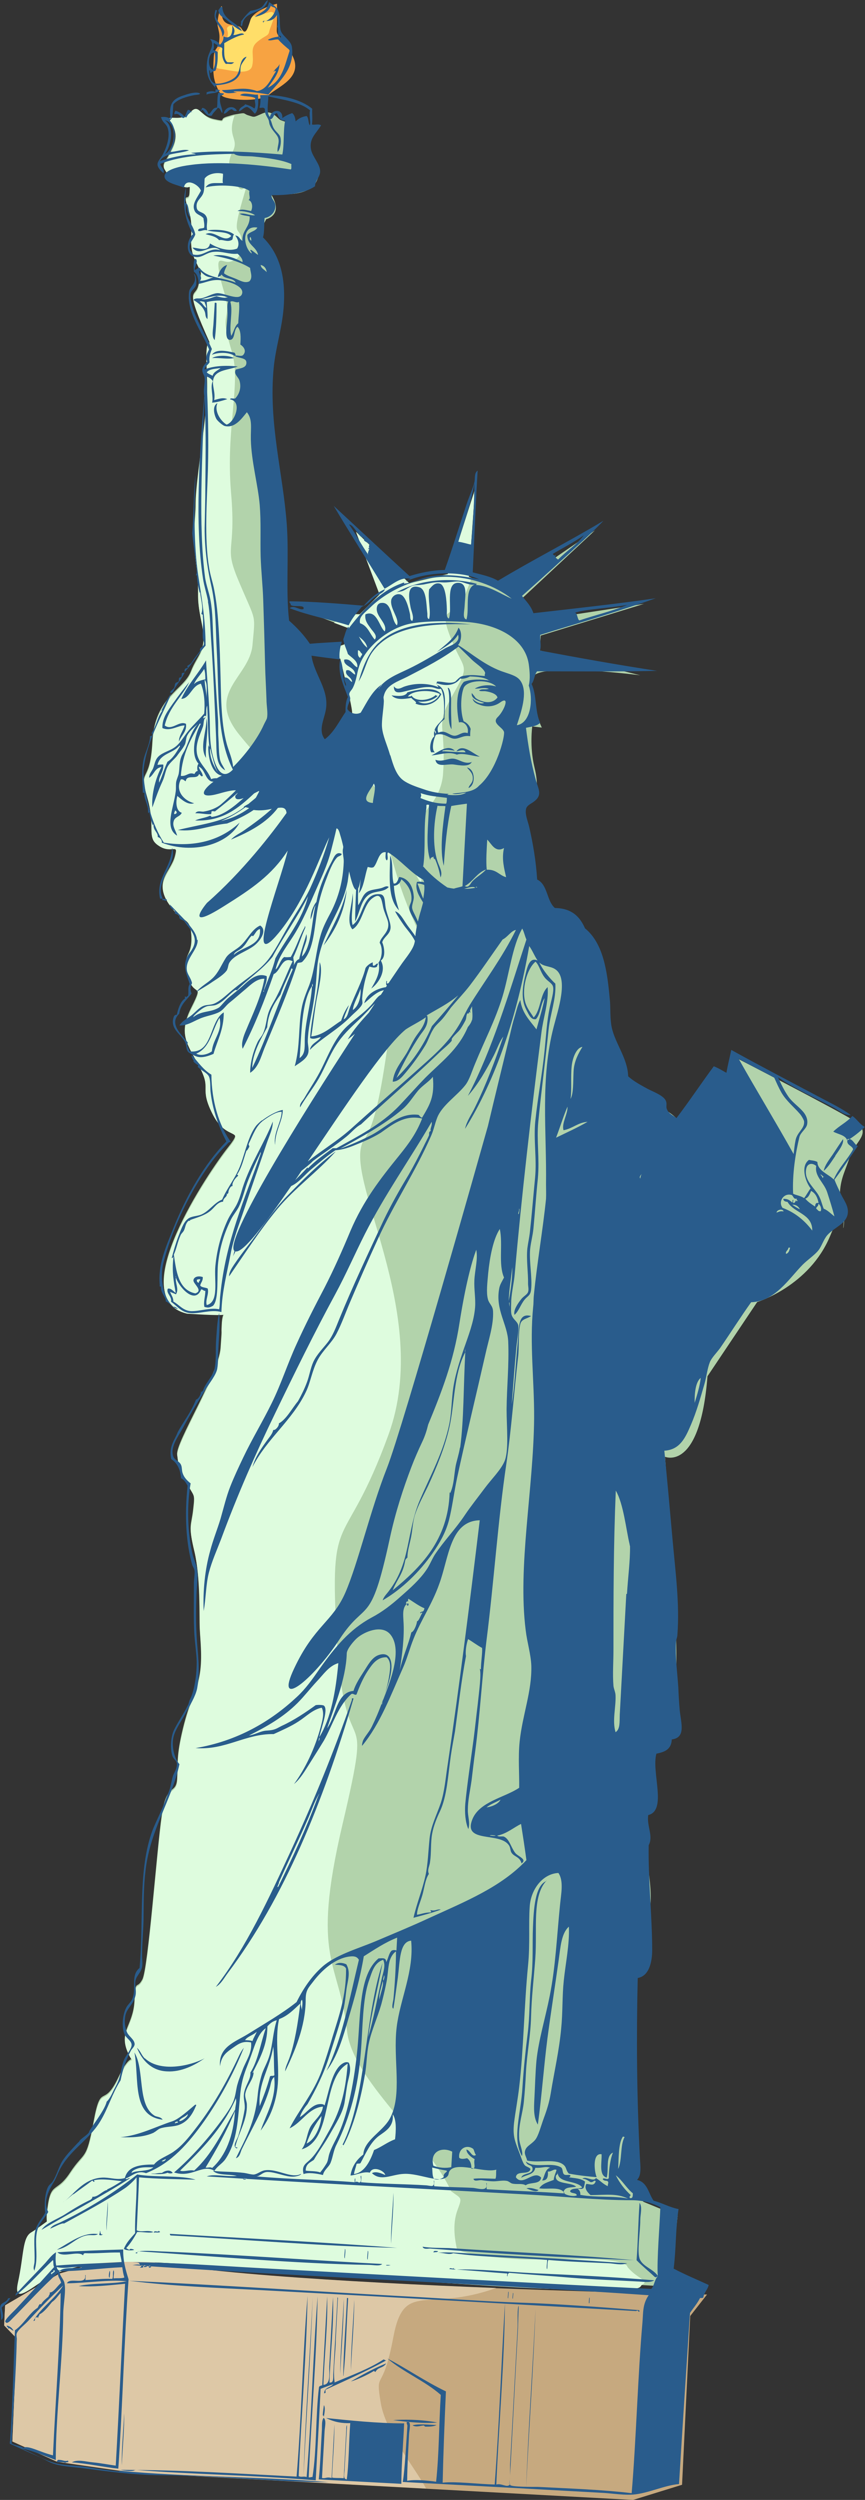 <?xml version="1.0" encoding="UTF-8"?>
<svg id="Layer_1" data-name="Layer 1" xmlns="http://www.w3.org/2000/svg" viewBox="0 0 37.07 107.1">
  <rect x="0" y="0" width="37.07" height="107.1" fill="#333333" stroke="none"/>
  <defs>
    <style>
      .cls-1 {
        fill: #f7a342;
      }

      .cls-1, .cls-2, .cls-3, .cls-4, .cls-5, .cls-6, .cls-7 {
        fill-rule: evenodd;
      }

      .cls-2 {
        fill: #295c8c;
      }

      .cls-3 {
        fill: #c6a97f;
      }

      .cls-4 {
        fill: #defcde;
      }

      .cls-5 {
        fill: #ddc8a6;
      }

      .cls-6 {
        fill: #b2d3ab;
      }

      .cls-7 {
        fill: #ffde69;
      }
    </style>
  </defs>
  <path class="cls-3" d="m.22,98.77c-.02.34-.04.86-.04.86l.54.56-.19,4.41,1.92.87,3.29.47,21.39,1.16,2.1-.65.35-7.23.72-.92s-21.77-.41-24.92-1.69l-2.83.8-2.33,1.36Z"/>
  <path class="cls-5" d="m21.25,98.02c-6.38-.25-14.09-.7-15.87-1.42l-2.83.8-2.33,1.36c-.02.34-.04.86-.04.86l.54.56-.19,4.41,1.92.87,3.29.47,12.52.68c-.43-.82-1.73-2.4-1.94-3.65-.25-1.5.07-.33.54-2.85.46-2.44,1.43-1.02,4.4-2.09Z"/>
  <path class="cls-6" d="m36.15,52.46c-.04.41.06-.11.01-.34,0,.1,0,.21-.01.34Zm.5-4.42c-.77-.49-5.16-2.75-5.16-2.75l-.21.82-.59.29-1.49,2.03s.15-.44-.81-.94c-.96-.5-.96,0-1.34-.71-.37-.73-.56-.9-.89-1.91-.33-1.01-.37-2.65-.66-3.81-.29-1.17-.04-1.03-.88-1.49-.84-.46-.66.99-1.24-.74-.58-1.72-.44.46-.69-2.02-.25-2.48-.5-1.85-.1-2.34.41-.49.52-.74.31-1.62-.21-.87-.09-1.73-.09-1.73l.41.05s-.78-1.61-.36-2.2c.42-.58,4.58-.04,4.58-.04l-4.3-1.06.03-.64,4.43-1.36-4.65.71-.59-.93,3.14-2.93-3.85,2.64-1.57-.66.27-3.73-1.16,3.62-1.65.39-2.28-2.2,1.01,2.68-.85.85-2.21-.06,2.01.75-.48.61-1.21.41,1.05.19.29,1.23s.24.94.22,1.16c-.01.22.03.61-.34.91q-.37.3-.5.42c-.14.12-.96,1.16-.75-.3.21-1.46.63-.93.18-2.04-.45-1.11-.7-1.77-.87-2.26-.16-.49-.64.09-.55-1.6.09-1.69-.11-3.37-.17-4.62-.06-1.25-.7-3.53-.36-6.32.34-2.8.61-2.91-.71-4.65l.39-.75s.81-.18.16-1.14c0,0,2.02.43,2.1-.88,0,0-1.04-.82-.09-1.83,0,0-1.42-.3-1.58-.41-.15-.1-.36-.44-.75-.27-.39.17-.33.17-.58.09-.25-.07-.12-.13-.41-.08-.29.05-.19.02-.55.13-.36.11.05.23-.55.1-.6-.13-.51-.6-.92-.15-.41.46-1.21-.19-.91.27.4.63.06,1.09-.07,1.37-.14.28-.31.42-.23.59.09.17.22.32.22.32,0,0,.44.41.67.47.24.06.22-.18.2.28-.02.45-.33-.14-.04.74.29.88-.08,1.36.27,2.1.34.74.29.42.16,1.09-.13.67-.67-.09.49,2.5,0,0-.21-.2-.15.98.05,1.18.02,1.01-.03,1.8-.04.79-.44,3.26-.44,4.08,0,.82-.16,1.19.02,2.62.19,1.43-.04,1.17.23,2.46.27,1.29-.14,1.34-.45,2.14-.3.8-1.55,1.09-1.65,3-.1,1.92-.61,1.05-.22,2.39.38,1.34-.07,1.68.49,2.04.55.37.87-.17.69.5-.18.66-.9,1.05-.27,1.98.62.92.93.48.98,1.42.04.94-.4.7-.16,1.67.23.97.75.23.16,1.4-.59,1.17-.16,1.53.36,2.54.52,1.01-.05.84.56,2.02.61,1.18,1.41.48.64,1.45-.77.97-4.5,6.43-1.75,7.06,0,0,1.47.1,1.58.04.04-.06.05-.04,0,0h0c-.03.06-.08.19-.09.48-.03.57.03-.12-.05,1-.09,1.13-1.93,4.05-1.86,4.56.07.51.01.29.35,1.05.35.76.43.5.34,1.27-.08.76-.23.66.05,1.82.27,1.17.2,2.76.23,3.34.03.58.12,1.32-.02,2.02-.13.7-.41,1.03-.7,2.23-.29,1.2-.21,1.46-.25,2.16-.04.71-.46.14-.66,1.57-.21,1.43-.58,6.56-.83,7.03-.25.47-.29-.08-.34.94-.06,1.02-.65,1.28-.31,2.1.34.82.27-.21-.38,1.16-.65,1.37-.74.15-1.06,1.89-.32,1.74-.38,1.23-1.01,2.19-.63.96-.85.27-1,1.8-.01.16,0,.28.02.36-.03.05-.07.12-.11.27-.09.31-.2,1.43-.21,1.55,0,.12,2.3-.4,2.85-.37.55.03.6-.09,2.13.12,1.52.2,13.24.65,13.24.65l8.37.48,1.89.22-1.42-.77.28-2.46s-.8-.33-1.46-.6c-.16-.16-.35-.53-.44-1.43-.17-1.64-.39.08-.2-3.4.19-3.48-.56-4.42.16-5.79.71-1.37.99-1.8.63-3.97-.36-2.16-.33-2.86-.04-4.1.29-1.23.09-.51.91-1.48.82-.98.12-8.57-.1-11.75,0,0,1.5.66,1.82-3.45l2.13-3.18s2.24-.68,3.13-2.84c.41-.99.55-1.01.58-.82-.02-.46-.19-.58-.16-1.08.04-.6.24-.91.43-1.51.19-.6.98-1,.21-1.49Z"/>
  <path class="cls-4" d="m26.88,97.08c-.38-.47-3.64-.24-4.57-.29-.93-.05-2.68-.22-2.74-.49-.05-.27-.21-.97.04-1.63.21-.56.16-.47-.27-.79-1.08-2.31-4.25-4.77-4.47-6.89-.32-2.99-1.57-2.97-.19-8.84,1.38-5.87.11-2.01-.24-7.88-.35-5.88.29-3.54,2.21-8.81,1.92-5.27-2.08-11.15-1.04-12.64,1.04-1.47,1.07-7.26,1.97-7.98.9-.72.2-.64-.69-3.73-.89-3.09-.77-1.24-1.39-2.21-.62-.97-1.14-2.1-1.51-1.76-.38.34-1.81.29-1.99-.01-.17-.3-.29.15-1.75-1.66-1.46-1.81.44-2.45.57-3.83.12-1.38.17-.95-.55-2.65-.73-1.69-.13-1.16-.37-3.91-.23-2.75.44-4.63.04-6-.41-1.37-.25-1.26-.21-1.79.03-.53-.21-.87-.34-1.65-.13-.77.16-.35.48-.43.32-.08.52-.26.48-.91-.04-.65-.45-.02.02-1.65.47-1.63.16-.28-.11-.58-.27-.31-.65-.9-.3-1.55.32-.59-.25-.63.09-1.57-.07.01-.12.03-.33.09-.36.11.05.23-.55.1-.6-.13-.63-.77-1.03-.31-.41.46-1.09-.03-.8.44.4.63.06,1.09-.07,1.37-.14.28-.31.42-.23.59.09.17.22.32.22.32,0,0,.44.41.67.47.24.06.22-.18.2.28-.02.45-.33-.14-.04.74.29.88-.08,1.36.27,2.1.34.74.29.42.16,1.09-.13.67-.67-.09.49,2.5,0,0-.21-.2-.15.98.05,1.18.02,1.01-.03,1.8-.04.79-.44,3.26-.44,4.08,0,.82-.16,1.19.02,2.62.19,1.43-.04,1.17.23,2.46.27,1.29-.14,1.34-.45,2.14-.3.8-1.55,1.09-1.65,3-.1,1.92-.61,1.05-.22,2.39.38,1.34-.07,1.68.49,2.04.55.37.87-.17.69.5-.18.66-.9,1.05-.27,1.98.62.92.93.48.98,1.42.04.94-.4.7-.16,1.67.23.97.75.23.16,1.4-.59,1.17-.16,1.53.36,2.54.52,1.01-.05.84.56,2.02.61,1.18,1.41.48.64,1.45-.77.97-4.5,6.43-1.75,7.06,0,0,1.47.1,1.58.04.04-.06.05-.04,0,0h0c-.03.06-.08.19-.09.48-.03.57.03-.12-.05,1-.09,1.13-1.93,4.05-1.86,4.56.07.51.01.29.35,1.05.35.76.43.5.34,1.27-.08.76-.23.66.05,1.82.27,1.17.2,2.76.23,3.34.03.58.12,1.32-.02,2.02-.13.7-.41,1.03-.7,2.23-.29,1.2-.21,1.46-.25,2.16-.04.71-.46.14-.66,1.57-.21,1.43-.58,6.56-.83,7.03-.25.47-.29-.08-.34.94-.06,1.02-.65,1.28-.31,2.1.34.82.27-.21-.38,1.16-.65,1.37-.74.15-1.06,1.89-.32,1.74-.38,1.23-1.01,2.19-.63.96-.85.27-1,1.8,0,.09,0,.17,0,.24-.29.21-.54.39-.66.46-.4.22-.32.97-.58,2.15-.26,1.19.85-.12,1.8-.45.96-.33,1.8-.45,3.5-.43,1.7.02,13.96,1.07,17.94,1.17,3.98.09,3.27-.06,3.54-.21.27-.16-.27-.26-.66-.74Z"/>
  <path class="cls-4" d="m15.23,27.01l-.48.61-1.21.41,1.05.19.29,1.23s.24.94.22,1.16c-.01.22.03.61-.34.91-.04.03-.07.06-.11.09.02.18.06.43.15.81.36,1.59.09.13.91.92.82.78,1,1.62,1.85,3.56.86,1.93.37.21.29-.56-.09-.77.31-1.52.55-1.79.24-.27.56-.8.59-1.44.04-.64.03-1.09-.03-1.8-.06-.71.12-.95.65-1.91.53-.97.2-.76-.33-2.16-.53-1.4.2-.66.64-1.73.13-.32.22-.55.28-.74l-.11-.05.25-3.51s-.03-.03-.04-.05l-1.11,3.45-1.65.39-2.28-2.2,1.01,2.68-.85.85h-.54c-.13.11-.33.2-.57.35l.91.34Z"/>
  <path class="cls-1" d="m9.51.44c.04-.57-.24.4-.18.68.06.29.1.37.06.68-.04.31-.21.25-.23.64-.02.38-.03.55,0,.81.03.27.18.64.34.84.15.2,1.66.31,2.04-.04.38-.34,1.46-.73,1-1.65-.46-.91-.7-.78-.68-1.14.02-.36.01-1.1.01-1.1,0,0-1,.25-1.14.7-.14.45-.22.64-.38.36-.16-.27-.92.07-.84-.79Z"/>
  <path class="cls-7" d="m11.42.55c-.34.15-.49.11-.57.13-.06.06-.1.12-.12.2-.14.45-.22.63-.38.37-.22-.04-.47-.24-.6-.08-.08.1.11.2-.05.53-.16.32-.35.34-.37.6-.01.26-.3.61.11.65.41.05,1.28.31,1.37-.14.1-.45-.13-.73.22-1.02.35-.29.47-.23.51-.45.04-.22.51-1.05-.13-.77Z"/>
  <path class="cls-2" d="m10.92.73c.29-.08.57-.17.69-.49.03.08.19.05.2.15-.05.24-.22.42-.4.51-.03.02-.21-.06-.12.08,0-.02,0-.06.03-.07.26-.02.4-.03.55-.27.04.16.06.39.01.51.06.04.01.26.05.42-.17.02-.38.08-.45.14.11.06.26-.03.44-.02.15.17.33.32.5.46-.23.69-.32,1.29-.94,1.61.2-.3.49-.61.5-1.03-.03.15-.24.24-.25.35.06-.03.01-.04.05-.06,0,.03.04.02.04.05-.19.25-.36.78-.81.83-.56-.19-.91-.05-1.5-.04.15.2.38.12.64.11-.04-.02-.11-.01-.14-.05.38-.03,1.03.04,1.49.13.45-.55,1.14-1.1,1.01-2.04-.04-.29-.44-.47-.49-.74-.06-.33.02-.63-.14-.89-.08-.13-.21-.19-.35-.29-.06.39-.42.44-.63.66Zm1.06.79s.04.03.07.03c-.02.02-.03.04,0,.04-.04.07-.14-.04-.07-.07Zm-1.47,2.94c-.05.11-.25.11-.27.31.13-.04.19-.17.35-.19.15.06.23.19.33.29.17-.12.16-.57.13-.82-.17.04-.62-.13-.76.03.26.07.49.03.66.13-.09.07.06.29-.05.44-.11-.09-.25-.14-.41-.19Zm4.27,92.29c0-.11.05-.4,0-.4,0,.11-.05.39,0,.4Zm7,1.71c0-.08.04-.31,0-.28,0,.08-.04.31,0,.28Zm-6-1.43c.25,0,.49.07.6-.04-2.62-.13-6.24-.4-9.3-.53-.39-.01-.84-.06-1.12-.01,3.06.2,6.71.53,9.83.58Zm-9.86-.58s-.02,0-.03.01c.02,0,.04,0,.06-.01,0,0-.02,0-.03,0Zm9.84.35c0-.11.05-.38,0-.37,0,.1-.05.38,0,.37Zm-9.87-3.65c-.98.78-2.14,1.5-3.29,2.05-.16.08-.36.12-.45.28.17-.07.53-.27.59-.22.84-.46,1.82-.98,2.62-1.52.12-.08.36-.29.49-.46.03.75-.08,1.62-.06,2.39-.18.21-.37.39-.48.67.06.08.34.08.44.05-.05-.05-.23-.07-.19,0-.06-.02-.11-.05-.15-.08.18-.19.36-.48.47-.69.28,0,.58.06.69,0-.28-.1-.5.03-.71-.07.03-.69.07-1.48.1-2.27.71.07,1.83.08,2.42.1-.61-.2-1.72-.09-2.48-.22Zm.97,2.47s-.04-.04-.06-.05c-.03.09-.19-.05-.21.08.09-.03.18.02.28-.03ZM12.4,26.05c.78.31,1.71.48,2.54.74.15-.31.36-.56.57-.8.25-.08.38-.29.58-.43.16-.11.35-.16.41-.32-.37.16-.66.42-.91.71-1.04-.09-2.19-.18-3.17-.19-.06.05.05.08.04.16.13.09.47,0,.55.1v.07c-.16.08-.42-.2-.6-.03Zm1,72.36c-.12,2.52-.32,5.24-.39,7.63.12-2.52.31-5.24.39-7.63Zm-8.79-4.07c0,.39-.08.94-.04,1.22,0-.38.08-.95.04-1.22Zm10.12,4.14c-.04,1.05-.15,2.3-.15,3.22.05-1.05.16-2.3.15-3.22Zm-9.41,4.91c-.03.71-.12,1.63-.1,2.23.03-.72.12-1.64.1-2.23Zm11.91-5.02c-3.83-.21-7.88-.48-11.69-.66,1.81.23,3.72.3,5.62.4,5.58.3,11.71.65,16.11.9.01-.05.14-.01.07.03.16-.02-.01-.06.07-.07-1.49-.12-3.68-.28-5.05-.32-1.56-.05-3.06-.17-5.12-.28Zm-2.51,3.41c.11-1.05.13-2.21.2-3.31,0-.02-.02-.03-.05-.02-.05,1.1-.15,2.26-.16,3.33Zm10.54-3.11c0-.06.03-.28-.01-.23,0,.06-.04.28.01.23Zm-3.28-.2c0-.06.04-.28,0-.23,0,.06-.04.28,0,.23Zm-6.8.05c-.04.99-.15,2.17-.14,3.03.04-.99.15-2.17.14-3.03Zm7.77.4c-.12,2.53-.32,5.25-.4,7.65.12-2.53.32-5.25.4-7.65ZM7.43,30.11c-.2.3-.49.63-.47,1.08.34.16.68-.12.95-.11-.06.24-.26.46-.24.7.08-.26.35-.43.3-.77-.3-.15-.6.31-.91.07.18-.79.77-1.26,1.05-1.86-.23.28-.46.58-.67.88Zm1.27-25.39c.1.12.2.29.38.23.06-.14.18-.21.25-.33.13,0,.14.22.2.21.02-.21-.17-.4-.08-.74.06-.02.14,0,.14-.09-.1,0-.15-.02-.23-.03-.06.17-.03.44-.06.64-.21,0-.22.21-.36.28-.05-.12-.11-.24-.26-.27-.07.04,0,.09-.08.09,0,.11.04-.02.09,0Zm.21,21.05c.1.53.1,1.11.14,1.67.09,1.3.15,2.73.21,4.16.03.58-.04,1.17.39,1.4-.1-.22-.21-.3-.24-.57-.04-.27-.03-.55-.05-.83-.02-.28,0-.58-.02-.85-.08-1.22-.15-2.32-.2-3.4-.03-.54-.02-1.11-.12-1.64-.06-.33-.18-.63-.23-.96-.3-2.26-.11-5.19-.03-7.88-.21,2.57-.42,5.56-.06,7.92.05.33.16.65.22.98Zm-2.48,5.76c0,.28-.16.62-.23.84-.17.52-.08,1.15-.08,1.59.04,0,.08,0,.07.05-.03.15.11.39.15.63.01.1-.01.29.06.14.04.25.09.44.15.58,0-.01.01-.05.03-.04-.02.27.2.33.18.54.11.02.2.16.17.24,1.33.51,2.84.09,3.34-.86-.72.68-1.79,1.09-3.25.86-.5-.78-.75-1.76-.85-2.67-.01-.14-.03-.3-.02-.44.15-1.3.78-2.27,1.2-3.3-.18.22-.34.59-.46.8.01-.03.04-.05.07-.06-.25.36-.23.62-.47.99.08,0,.02.15-.05.11ZM1.47,97.28c.19-.52.01-1.14.11-1.65.07-.38.35-.61.49-.87-.27-.46.08-1.02.26-1.32.08-.14.14-.31.21-.45.45-.89,1.25-1.28,1.75-2.1.35-.57.5-1.17.88-1.77.08-.43.24-.9.44-1.27.05-.09.15-.16.16-.27,0-.2-.24-.33-.32-.5-.11-.24-.12-.49-.08-.72.06-.33.36-.49.44-.88.04-.22-.03-.4-.01-.58.02-.23.21-.35.28-.59.05-.17,0-.38.01-.57,0-.47.05-1.01.06-1.45.01-.8,0-1.44.09-2.18.21-1.77,1.12-2.99,1.45-4.53-.22-.25-.34-.75-.26-1.14.07-.34.34-.7.52-1.03.18-.34.43-.73.5-1.08.14-.8.02-1.5-.02-2.17-.04-.62-.03-1.24-.01-1.86.01-.33.07-.71.03-1.02-.02-.24-.16-.5-.21-.75-.2-.87-.24-2.03-.07-2.98-.14-.11-.28-.25-.34-.43-.05-.14-.02-.27-.08-.38-.07-.14-.23-.17-.31-.31-.18-.41.2-.89.39-1.24.34-.64.6-1.05.99-1.68.17-.28.44-.6.49-.87.05-.29.03-.62.05-.89.02-.48.08-.96.03-1.5-.09.4-.1.8-.13,1.19-.03.4.02.82-.07,1.22-.07.31-.4.6-.49.92-.06.02-.04.1-.09.02.02.13-.12.35-.21.36-.23.58-.55.95-.79,1.41-.09.27-.4.6-.27,1.14.26.17.39.45.42.82.14.07.21.19.28.32-.14,1.29-.06,2.5.2,3.4.04.1.09.16.1.26.01.17-.03.35-.03.53,0,.81-.02,1.54.02,2.19.03.41.09.81.1,1.16,0,.69-.13,1.32-.29,1.62-.04.07-.04.15-.08.23-.19.39-.45.75-.61,1.09-.14.31-.16.81-.06,1.1.04.13.18.19.19.33.02.2-.15.45-.16.5-.07.21-.09.43-.17.66-.08.2-.16.4-.24.61-.17.43-.41.87-.53,1.24-.57,1.72-.31,3.75-.5,5.74-.39.32-.13.85-.3,1.3-.07.18-.21.27-.27.4-.17.33-.2.86-.07,1.15.08.17.3.27.3.45,0,.18-.26.46-.33.65-.1.24-.12.54-.2.77-.05.17-.15.35-.24.52-.08.17-.17.37-.3.49-.08.39-.78,1.23-.76,1.32-.12.15-.4.29-.42.4.01-.04-.23.23-.36.37-.13.14-.28.32-.37.47-.15.25-.23.59-.4.85-.04.08-.14.13-.19.22-.15.26-.18.82-.13,1.12-.1.21-.32.42-.41.71-.11.36-.03.95-.05,1.38,0,.15-.1.31.02.42Zm6.97-57.02c-.01-.31-.37-.68-.57-.9-.21-.22-.4-.41-.59-.61,0,.02,0,.05.02.05-.02.14.13.13.2.24,0,.02-.02.08,0,.09.04.05.12.03.16.08.03.04.02.11.04.14.06.06.16.07.2.12.26.37.59.65.38,1.11-.09.19-.18.26-.25.4-.23.42,0,.83.1,1.18-.1.14-.03.34-.07.5-.06.02-.08.1-.12.02-.05.05.02.08-.03.11-.19.13-.29.47-.33.68-.06.01-.07,0-.12.06-.23.56.36.8.49,1.16.06.15.02.3.14.4.07.05.28.16.36.18.21.06.46-.02.7-.12.16-.58.44-1.02.44-1.78-.63.39-.46,1.8-1.47,1.67-.02-.13-.15-.21-.07-.37-.22-.31-.84-.79-.37-1.24.06-.42.34-.6.53-.87-.07-.14-.05-.31.02-.44-.04-.21-.19-.36-.22-.54-.08-.5.48-.89.46-1.31Zm.97,3.35c.14.57-.29.91-.33,1.43-.14.11-.46.22-.67.1.61-.26.67-.99,1-1.54Zm-1.89-14.34c-.04.06-.03.16-.06.2-.04.07-.16.12-.17.2.12.06.16-.11.19-.17.17-.27.33-.45.46-.74.33-.36.54-.73.87-1.1,0-1.1-.17-2.08-.32-3.04-.18-1.22-.18-2.84-.11-4.26-.08.5-.08,1.82-.14,2.48.03.41.18,1.31.19,1.69,0,.06-.08.16.01.11.01.33.06.51.12.77,0-.02.01-.06.02-.02.02.28.15.65.05.9,0,.04.08.02.06.09.04.31-.02.65,0,.94,0,.09.07.19.05.28-.01.08-.09.09-.17.2-.01.02.01.07,0,.09-.06.09-.16.21-.25.33-.03.05-.08.12-.12.18-.06.07-.16.11-.17.13-.02.03.04.06.01.09.02-.02-.09.02-.09.02-.08.07-.02.15-.03.16-.02.03-.1.02-.12.04-.02.03,0,.12-.03.16-.02.02-.08.02-.09.04-.03.05,0,.12-.03.16-.02.02-.09.03-.12.06Zm-.15,7.07c-.02.84-.71,1.29-.51,2.16.1,0,.13-.02.09.07.11-.04.11.07.21-.01-.04-.06-.06-.04-.18-.05-.39-.74.62-1.47.4-2.17Zm-1.57,60.18c.11.04.07,0,.09-.03-.03,0-.06.01-.09.03Zm5.43-48.53c-.09.07-.22.19-.27.26-.31.42-.44,1.06-.64,1.62-.2.57-.59,1.02-.8,1.52-.36.15-.55.5-.91.65-.19.07-.42.06-.56.18-.2.15-.31.51-.41.76-.11.29-.2.6-.28.91.06.04.05-.1.07-.02-.07.62.02,1.06.1,1.52-.1-.06-.2-.22-.34-.18-.08.21.18.31.14.56.25.17.42.43.78.48.41.06.92-.17,1.38-.04.02-.87.24-1.68.39-2.47.12-.68.39-1.34.59-1.95.32-.96.65-1.89.96-2.81.11-.32.27-.64.26-.93-.35.9-.95,1.78-1.29,2.83-.08.27-.15.52-.27.75-.12.22-.27.41-.38.65-.27.59-.45,1.24-.52,1.95-.06.62.17,1.55-.37,1.68-.07-.22.11-.48.04-.71-.11-.05-.27-.04-.32-.13.03-.13.12-.19.11-.36-.21-.07-.39,0-.4.14-.01.16.44.44.08.56-.75-.15-.82-1.01-.92-1.66.12-.27.16-.54.28-.81.03-.09.1-.13.15-.22.07-.14.06-.29.19-.41.05-.04.1.03.07-.04.26-.1.61-.18.87-.39.19-.15.3-.38.55-.4.01-.19.19-.18.16-.36.05.08.02.02.07-.02-.02-.05.07-.3.18-.29-.05-.11.11-.35.23-.43.02-.07-.08-.03-.02-.09.19-.3.25-.61.38-.99.06-.03.08-.11.12-.16.02-.07-.04-.07-.02-.14.19-.39.31-.77.63-1,.22-.16.55-.38.78-.37,0,.41-.37.92-.28,1.42,0-.62.32-1,.33-1.5-.3.06-.65.27-.9.46Zm-2.71,6.97c-.06-.02-.1-.06-.08-.14.05,0,.07-.03.14-.01,0,.07-.07.07-.06.16Zm-1-.29c.1.43.83,1.26,1.1.57.09,0,.09.07.18.06,0,.25-.09.47-.04.69.16.04.21.04.37-.05.27-.28.15-1.3.22-1.86.08-.7.28-1.3.56-1.86.09-.17.21-.31.31-.49.19-.38.27-.81.43-1.2.15-.38.32-.75.5-1.12-.01-.08.04-.03.02.02-.67,1.91-1.5,3.71-1.73,6.06-.03.25-.01.44-.05.6-.38-.08-.83.09-1.2.08-.34-.01-.53-.29-.76-.41,0-.19-.1-.28-.14-.42.07.04.15.06.25.11.15-.23-.05-.49,0-.76Zm-3.11,41.05c-.14.05-.09-.18-.13-.14.01.07-.02.11-.03.16.04.04.13.02.16-.02Zm3.03-3.54c-.29.2-.64.3-.84.55-.58,0-1.12.06-1.25.58-.31.09-.57-.01-.87-.02-.81-.02-1.25.63-1.7,1.01.17-.14.46-.4.35-.28.36-.27.54-.39.82-.6.06.01,0,.02.07.05.08,0-.04-.08.03-.07.36-.08.87.02,1.17.04-.16.1-.46.29-.64.36,0,0,.03,0,.02.02-.19.02-.41.32-.64.29,0,.08-.05.1-.08.13-.38.18-.73.39-1.07.61-.34.22-.84.38-1.03.68,1.25-.75,2.57-1.42,3.79-2.21-.08-.03-.14.09-.19.01.27-.09.49-.37.88-.23,1.1-.43,1.84-1.31,2.5-2.24.65-.93,1.24-2,1.69-3.13-.15.18-.23.4-.33.6-.52,1.08-1.08,2.02-1.77,2.9-.27.35-.57.72-.9.94Zm-1.8.92c-.02-.1.21-.2.38-.23.16-.03.36-.02.55-.02-.21.2-.74.11-.94.25Zm1.29-.51c.04-.05.12-.06.17-.1.02.03-.07.13-.17.1Zm9.83,3.53c.03-.7.12-1.61.1-2.18-.03.7-.12,1.6-.1,2.18Zm-1.61-23.36h-.07s0,.07,0,.07c-.76,2.19-1.65,4.37-2.61,6.45-.96,2.08-1.91,4.14-3.22,5.84.23-.13.36-.39.51-.59,2.43-3.24,4.08-7.3,5.39-11.76Zm-3.2,7.89c.39-.88.86-1.84,1.26-2.76.15-.34.27-.72.45-1.01.08-.13-.03.07-.05.13-.48,1.31-1.09,2.61-1.68,3.81-.09.09,0-.09.03-.16Zm-4.62,15.12c2.8.15,6.64.47,9.69.53-2.76-.22-7.04-.44-9.74-.6,0,.04.01.06.04.07ZM9.59,4.87c.16-.01.18-.18.35-.19.07.06.13.1.21.06-.13-.26-.52-.16-.56.13Zm7.15,92.17c-.3-.04-.22.06,0,0h0ZM9.26.76c-.04-.12.02-.2.04-.32-.03,0-.05-.01-.06-.02-.19.54.28.65.29,1.15.25-.29-.18-.53-.26-.8Zm-.39,3.28c.22-.07.45-.03.56-.18-.06,0-.16-.07-.21,0,.03,0,.02.07,0,.07-.12-.04-.27-.02-.37.03.02.06-.02.07.02.1Zm.34-.26s0-.14.08-.13c.48-.04.84-.16.99-.48.05-.09,0-.23.05-.36.03-.11.25-.36.23-.38-.33.1-.22.57-.44.83-.18.22-.67.35-.87.32-.24-.03-.28-.33-.29-.57.07,0,.01.12.09.12.02-.08.13-.07.19-.11.1-.3.09-.53.09-.78-.04-.06-.13-.07-.2-.1.08-.1,0-.23.04-.3.06.04.11.09.16.08,0,.04-.03.04-.05.07.1.02.21,0,.25.1-.04.21,0,.5.15.65.16-.03.23.06.35-.07-.15,0-.16,0-.28,0-.19-.14-.13-.51-.14-.82.25-.15.58-.33.85-.37-.08-.13-.32.04-.46.02.08-.15.06-.28-.05-.4.03.31-.06.61-.37.46,0,.18-.07.28-.16.36-.06-.15-.24-.21-.42-.25.24.28-.06.51-.11.87-.1.59.05.94.35,1.22Zm0-1.52c.03.21.03.59-.09.73-.26-.08-.2-.81.09-.73Zm.47-1.43c.23.18.43.4.69.5-.22-.4-.82-.46-.84-1.03-.11-.02-.11.09-.17.13.02.24.16.28.33.41Zm.7.27c.06-.7.97-.46,1.1-1.09-.13.06-.15.22-.29.31-.14.08-.33.13-.45.14-.17.14-.35.37-.42.48.06.04-.08.17.06.17Zm-2.17,44.12c0,.06.03.11.06.17.02.04.04.05.04.04,0,0,0,0-.02.03-.02.03.22.2.2.17.02.03-.04.06,0,.09.16.16.43.26.48.44.06.19.03.47.06.67.1.81.37,1.49.67,2.07-.93.96-1.69,2.27-2.28,3.74-.31.79-.67,1.54-.57,2.46,0-.02-.01-.03-.02,0,.03,0,.03.03.07.02-.03.27.24.48.2.63.21.09.31.3.53.33-.06-.04-.1-.1-.2-.1-.46-.39-.59-1.27-.42-1.91.47-1.81,1.61-3.97,2.69-5.02.06-.06.09-.13.19-.13-.52-.73-.82-1.76-.83-2.88-.35-.21-.57-.54-.83-.83Zm15.24,51.6c0,.11-.05.39,0,.39.02-.13,0-.3.05-.39.94.08,1.76.1,2.57.14.27.01.55.1.81,0-1.98-.14-4.04-.26-6.13-.38-.67-.03-1.6-.13-2-.06.26-.03.47.1.67.01,1.27.18,2.57.17,4.04.29Zm-4,.33c-.04.1-.16-.04-.19.06.07,0,.29.04.25,0-.03,0-.07,0-.07-.03.01,0,.03-.01,0-.02Zm-.87-.65c.05-.03.17.01.19-.06-.08,0-.2-.04-.19.06Zm-.47-.25c.04.13.23.08.32.08,2.94.23,5.68.38,8.75.5-2.62-.24-5.37-.35-7.94-.52-.27-.01-.82,0-1.13-.06Zm4.97-2.43c-.15-.03-.32-.12-.52-.07.13.05.43.2.52.07Zm-1.27,3.55c.92.08,1.74.13,2.66.21.97.08,1.95.11,2.83.16.22,0,.54.08.74-.05-1.72-.14-3.52-.23-5.1-.3-1.39-.07-2.41-.19-3.36-.16.86.06,1.34.11,2.16.17,0,.03-.03.12.01.12,0-.07.01-.12.06-.13Zm-2.58-67.89s-.04-.03-.04,0c.17.48-.1,1.35.16,1.76,0-.25-.02-.58-.02-.92,0-.31.03-.66-.09-.83Zm.35,2.85c.26-.1.81.1.98.08-.27-.1-.74-.59-1-.22.12-.02.35-.12.39.04-.27,0-.72-.03-1.01-.05.13-.1.44-.03.55-.02-.31-.3-.72.08-1,.2.28,0,.72-.19,1.09-.03Zm.43.55c.14.16.27.27.25.5-.01.18-.16.25-.18.38.32-.13.29-.82-.07-.88Zm3.42,47.7c-.51.18-.56,1.25-.59,1.99-.03.71.02,1.47-.08,2.28-.08.75-.05,1.53-.15,2.3-.09.71-.17,1.48-.22,2.27-.06,1.14-.46,2.19-.02,2.95.06-.2-.11-.51-.12-.75-.04-.6.15-1.06.2-1.58.04-.41.07-.83.09-1.26.04-.79.2-1.57.22-2.39.02-.83.12-1.65.18-2.48.09-1.29-.15-2.67.48-3.34Zm12.88-31.67c.02.17.22.18.25.33-.25.45-.62.79-.83,1.29-.24-.24-.69-.37-.7-.75-.13-.07-.26-.06-.36-.09-.38.27-.14.96.07,1.22-.1.13-.18.29-.28.42-.13-.1-.37-.13-.47-.19-.04-.82.1-1.74.27-2.43.05-.2.29-.34.33-.54.04-.21-.05-.38-.13-.49-.18-.24-.47-.42-.66-.68-.19-.27-.32-.55-.46-.85.71.5,1.66.91,2.4,1.31.22.12.45.33.72.31-.36-.27-.8-.48-1.23-.71-1.3-.69-2.63-1.38-3.89-2.08-.07.33-.15.64-.21.98-.18-.1-.34-.2-.54-.28-.54.73-1.05,1.5-1.6,2.22-.21-.16-.35-.2-.42-.41-.03-.1.02-.2-.03-.32-.09-.24-.58-.41-.8-.53-.33-.18-.6-.33-.82-.53-.02-.82-.64-1.5-.73-2.25-.05-.37-.02-.74-.06-1.08-.11-1.21-.28-2.37-1.06-3.01-.21-.48-.55-.86-1.29-.87-.36-.31-.3-1-.76-1.22-.05-.8-.18-1.55-.34-2.25-.06-.26-.18-.52-.14-.75.02-.17.21-.24.33-.33.4-.29.2-.53.08-.98-.2-.74-.31-1.41-.41-2.19.23-.05.48-.07.61-.22-.23-.46-.14-1.2-.37-1.66.12-.13.12-.41.24-.54,1.71,0,3.49.02,5.14-.02-1.71-.26-3.37-.56-5.02-.87.07-.19-.01-.52.01-.67.82-.26,1.65-.5,2.48-.76.83-.26,1.66-.52,2.47-.81-1.64.24-3.5.44-5.24.64-.1-.31-.31-.51-.49-.74.89-.79,1.78-1.6,2.64-2.39.29-.27.58-.54.85-.83-1.48.89-3.04,1.68-4.52,2.57-.3-.18-.7-.26-1.08-.36.07-1.46.12-2.89.21-4.36-.16.11-.1.34-.14.5-.08.31-.23.62-.33.93-.32.96-.61,1.9-.94,2.83-.5,0-1.07.12-1.51.26-1.09-1-2.17-2.01-3.25-3.01.71,1.2,1.46,2.36,2.18,3.55.33-.16.69-.53,1.11-.42-.06.04-.15.05-.19.11.8-.39,2.27-.49,3.14-.09-.67-.14-1.47-.26-2.21-.1-.33.07-.62.22-.9.27,0,0-.08,0-.11.02,0,.01,0,.02,0,.03-.02-.01,0-.02,0-.03,0-.02.01-.05-.01-.05-.04,0-.13.05-.17.06-.94.36-1.7,1.25-2.25,1.97,0-.03.1-.1.03-.14-.1.14-.14.36-.21.54.04.24.15.45.2.63.16.16.45.3.4.57-.2-.09-.27-.4-.56-.33-.04.3.47.3.47.64-.13-.04-.21-.24-.38-.18-.08.23.24.27.25.5-.12-.06-.14-.2-.32-.2-.07.11.1.28.05.37-.16-.31-.08-.84-.24-1.14-.13.57.16,1.15.33,1.61-.09.17-.11.42-.1.64-.28.41-.5.88-.89,1.17-.29-.37-.04-.82.04-1.24.17-.87-.5-1.53-.61-2.34.4.06.81.11,1.21.16-.04-.24.02-.55.09-.76-.45.03-.92.05-1.37.09-.25-.37-.56-.7-.89-.99-.15-1.28,0-2.75-.1-4.13-.16-2.19-.79-4.33-.56-6.71.08-.82.32-1.56.41-2.4.15-1.48-.17-2.49-.87-3.18.07-.23.04-.56.07-.83.26-.04.47-.26.46-.53,0-.19-.19-.29-.16-.45.66.01,1.41-.07,1.86-.38,0-.24.23-.41.22-.65,0-.29-.33-.62-.39-.92-.09-.47.2-.67.43-1.04-.1-.08-.32,0-.39-.04.03-.25,0-.43.01-.67-.49-.42-1.43-.63-2.23-.58.02.16.02.38-.03.53.08.04.16-.05.23.06-.01.24.1.32.16.47.03.08.02.15.06.23.1.25.32.39.36.57.05.19-.07.38-.03.57.12-.13.16-.43.12-.61-.03-.15-.19-.24-.28-.39-.09-.15-.09-.29-.16-.4.16-.02.13-.25.29-.26.08.14.1.33.35.32-.09.43-.03,1.02-.12,1.45-1.32-.11-2.6-.19-3.91-.07.06.03.16.02.2.06-.57.01-1.14.16-1.54.29.22-.37.84-.3,1.25-.46-.25-.07-.55.07-.83.07.29-.32.31-1.1-.02-1.36.18,0,.15-.43.18-.68.18-.22.57-.33.87-.39.09-.02.31-.02.26-.08-.14-.08-.44,0-.67.08-.47.15-.67.33-.58,1.01-.12-.07-.26-.1-.41-.07.08.26.2.25.28.45.13.35-.04.84-.2,1.14-.08.16-.23.29-.23.43,0,.15.16.3.26.38.04-.2-.12-.24-.14-.4.95-.38,2.18-.41,3.16-.43.18.14.58.08.89.12.58.06,1.17.14,1.57.32-.02.07.02.2-.03.23-1.23-.19-3.01-.38-4.32-.19-.33.04-1.1.18-1.09.49.01.28.57.36.83.48.08-.46.66-.11.73.13-.15.3-.42.58-.26.88.08.15.25.16.37.3.01.13.05.24.03.4-.07.06-.27,0-.26.14.11.05.22-.07.39-.02-.06-.28.07-.44-.06-.63-.12-.18-.36-.13-.39-.34-.05-.32.21-.39.29-.65.05-.18.03-.35.05-.6.13-.19.48-.28.77-.21.05-.04-.03.36.02.4-.34.02-.59-.06-.75.19.47-.14,1.57-.1,1.88.15-.04.18.07.32-.04.39.15.04.2.29.11.47-.15-.02-.42-.12-.58,0,.24-.01.58.06.75.18-.18.04-.46-.12-.66-.06.11.07.29.08.43.11.02.47-.34.59-.31,1.05-.12-.06-.13-.22-.31-.23.1.12.21.36.08.56-.38.15-.9-.05-1.16-.22-.07.4-.55.17-.75.18.35.44.79-.24,1.19.11-.5-.15-.7.32-1.21.17.06-.05-.06-.1-.08-.17-.1-.29.15-.45.22-.68-.09-.45-.5-.75-.39-1.29.05.16.05.52.2.56-.12-.11-.06-.62-.25-.61.01-.17.03-.59.06-.73-.24.77-.02,1.55.28,2.06-.3.28-.31.88.06.97.31.08.49-.18.82-.21.38-.04.67.12,1.03.08.1.08.24.24.21.36-.3-.17-.82-.37-1.25-.28.6.11,1.15.26,1.58.53,0,.16.13.4-.03.57-.19.1-.4-.03-.57-.1-.19-.08-.38-.13-.52-.24.02-.15.09-.24.13-.36-.22.07-.33.26-.4.51.08,0,.13-.05.17-.1.1.21.52.13.6.35-.55-.23-1.25-.19-1.55-.64-.09,0-.17.12-.21.08.01-.13.16-.35.05-.46-.12,0-.09.41-.08.55.17.12.2.36.2.52.25-.03.52-.19.89-.16.39.04,1.04.25.98.56-.08.38-.75-.02-1.08,0-.22.02-.46.18-.68.22-.12.02-.24-.03-.33.07.2.12.39.27.48.49.05.11.01.24.12.33.02-.18-.02-.51-.03-.73.24-.06.63-.1.92-.02-.06.13-.03.37-.03.5,0,.44-.17,1.13.1,1.14.24,0,.15-.44.33-.56.15.15.14.45.12.76.14.09.28.27.12.45-.09.09-.31-.03-.35.05.21.1.49.06.49.28,0,.22-.24.23-.45.29-.12.2.12.32.16.5.07.27,0,.53-.18.73-.05.05-.22-.04-.23.05.55.09.19.99-.15,1.08-.27-.16-.54-.6-.39-.92-.24.12-.14.52-.04.69.06.09.27.27.35.29.43.11.73-.32.95-.59.25.31.16.67.17,1.16.02.95.31,1.97.38,2.81.06.73.02,1.48.04,2.21.02.63.09,1.24.11,1.85.03.9.06,1.92.08,2.77.01.48.04.93.06,1.5,0,.28.07.59.02.81-.02.07-.09.18-.13.27-.29.65-.84,1.34-1.32,1.82-.03-.35-.18-.66-.27-.98-.27-.98-.24-2.16-.28-3.31-.02-.74-.05-1.47-.11-2.19-.03-.38-.08-.75-.15-1.11-.06-.32-.17-.63-.22-.96-.21-1.25-.09-2.84-.05-4.17.04-1.42,0-2.64-.06-4.01.12.04.21.1.27.2-.13.24.04.66-.03.92.25-.02.45-.09.65-.15-.19-.09-.4,0-.56.04.06-.35-.1-.62-.04-.88.09-.43.67-.4,1.05-.56-.57-.06-1.06-.02-1.43.13.04-.15.18-.22.22-.31-.03-.24.03-.38.1-.57-.32-.73-.79-1.39-.9-2.1-.01-.08-.03-.22,0-.3.02-.11.19-.21.22-.33.04-.14,0-.45-.09-.49.17.37-.15.53-.2.73-.02.08-.02.24-.02.32.04.79.61,1.53.87,2.19-.07.15-.19.35-.08.51-.09.12-.2.2-.21.38,0,.13.09.22.1.33.02.22-.05.45-.03.66.1,1.15.07,2.64.06,3.97,0,.62-.02,1.21-.03,1.8,0,.86.1,1.68.3,2.55.19.89.17,1.83.22,2.71.1,1.84-.02,3.68.69,5.09-.54.57-.8-.29-.9-.77-.09-.43-.08-.89-.09-1.3-.03-.96-.12-1.84-.16-2.61-.33.57-.77,1.02-1.06,1.65.37-.01.45-.57.84-.65.15.36.18.86.14,1.28-.21.25-.44.46-.66.72-.21.25-.37.58-.64.75-.24.16-.59.22-.74.47-.08.13-.1.3-.16.43-.06.12-.16.22-.16.38.21-.12.24-.42.53-.46-.23.43-.44,1.15-.39,1.73.15-.42.26-.74.43-1.11.1-.21.13-.46.22-.63.09-.17.27-.3.4-.46.11-.16.26-.32.35-.51.04-.11.04-.24.08-.34.1-.22.31-.38.47-.53-.26.28-.37.7-.54,1.08-.05.12-.14.23-.18.36-.08.21-.06.46-.1.69-.02.11-.09.24-.11.36-.02.13,0,.27-.02.41-.09.72-.5,1.55.06,1.89-.05-.21-.21-.39-.15-.61.05-.21.27-.19.35-.37-.24-.07-.27-.44-.19-.72.17.14.45.41.72.31-.42-.1-.83-.52-.57-1.02.12-.02.13.05.21.08.04-.32.49-.04.57-.31.06.02.08.14.16.08-.02-.17-.15-.24-.17-.4.26.12.27.52.52.63.04.01.07.02.11.02-.48.34-.7.77.23.51.41-.12.62-.15.73-.14-.21.21-.43.42-.64.6-.19.16-.48.27-.75.31-.11.01-.26-.06-.35.07.31,0,.4.05.67.04.04-.06,0-.09.05-.14.04.05.07-.02.11.03.33-.26.67-.53.99-.81-.03.06-.1.12-.1.12,0,0-.09.27.35.11-.43.38-.89.76-1.38.81,0-.03-.03-.05-.07-.05-.19.09-.44.11-.63.2,1.18.05,1.87-.54,2.53-1.16.28-.14.26-.17.1.14-.01.02-.02.03-.03.05-.1.09-.21.17-.31.26-.12.07-.22.11-.2.15-.09.07-.18.13-.28.19-.7.46-1.61.54-2.55.78.78.09,1.39-.21,2.11-.28.41-.16.8-.35,1.14-.58.29.04.56,0,.78-.05-.37.34-.8.65-1.17.91-.19.14-.42.23-.58.41.78-.33,1.52-.71,2.01-1.36.22-.03.35,0,.37.22-.62.87-1.88,2.51-3.41,3.85,0,0-1.09,1.29.73.14,1.2-.75,2.05-1.33,2.73-2.38-.33,1.41-1.9,5.35-.39,3.53,1.15-1.39,1.77-3.3,2.17-4.1-.22.77-.51,1.5-.82,2.19-.27.57-.62,1.07-.92,1.59-.31.53-.63,1.18-.96,1.56-.38.43-.87.73-1.35,1.12-.3.24-.61.56-.89.67-.16.06-.31.04-.44.09-.22.08-.37.3-.58.45-.17.12-.36.22-.46.39.31.02.57-.16.85-.28.28-.13.61-.16.87-.3.17-.1.27-.27.42-.39.24-.19.47-.4.7-.59.23-.2.49-.45.8-.44-.14.79-.52,1.56-.79,2.22-.1.23-.22.56-.14.78.51-.99.94-2.07,1.33-3.2.3-.12.34-.78.81-.55-.24.49-.42,1-.68,1.5-.12.24-.28.47-.36.72-.09.28-.1.6-.23.88-.06.13-.16.22-.23.36-.19.4-.32.89-.32,1.32.35-.22.46-.67.61-1.05.5-1.21,1.02-2.41,1.42-3.65.06-.03.16-.01.21-.06.52-.53.5-1.48.66-2.32.07-.37.2-.79.34-1.16.14-.37.29-.78.49-.99.06-.06.2-.07.19-.15-.24-.12-.33.15-.41.3-.3.56-.55,1.13-.67,1.76-.14.16-.26.49-.25.75.09-.18.11-.45.21-.61-.17.74-.17,1.8-.58,2.2.04-.41.27-.67.19-.96-.08.31-.23.71-.31,1.07-.14.04-.18.2-.27.31.1-.12.02-.24.02-.39.19-.4.33-.85.51-1.26.02-.06-.03-.11-.02-.03-.23.4-.33.8-.6,1.28-.08,0-.17.02-.28,0-.17.11-.24.46-.37.53.13-.6.56-1.08.87-1.61.31-.52.56-1.11.81-1.68.25-.58.54-1.16.7-1.81.08-.31.16-.62.23-.94.06,0,.11.09.15.25.05.16.1.34.14.53,0,.05-.01.09-.02.14-.01.18.05.35.04.53-.03.8-.22,1.49-.55,2.14-.17.32-.32.6-.42.92-.22.7-.26,1.54-.51,2.21-.13.33-.27.66-.33,1.02-.14.79-.05,1.58-.29,2.45.21-.15.52-.31.58-.57.04-.16-.02-.35-.02-.5.01-.53.14-1.02.22-1.51.09-.51.14-1.01.17-1.51.11-1.62,1.05-2.42,1.32-3.82.02-.14.04-.29.06-.44.1.43.2.77.3.79-.02.47-.04.93-.04,1.36.22-.44.25-.96.64-1.18.25-.14.59-.07.8-.3-.1-.08-.21.02-.33.05-.19.05-.43.06-.58.15-.22.13-.26.4-.4.58-.01-.23-.01-.47,0-.72.04-.07.07-.19.1-.39-.01.2-.03.4-.07.6.22-.27.25-.76.38-1.13.08.02.17.05.25.01.18-.18.21-.68.52-.64,0,.13-.04.3.05.35.09-.08-.03-.32.06-.34.55.34.93.85,1.5,1.17,0,.03.03.07.04.11-.1-.03-.2-.03-.31-.02-.1.32.1.62.26.88-.02.1-.06.22-.09.34-.06.19-.1.35-.13.48-.02-.05-.04-.1-.07-.16-.07-.16-.18-.33-.18-.45,0-.16.09-.32.07-.48-.03-.43-.24-.77-.62-.82-.06.12-.1.31-.24.28-.1-.36,0-.88-.15-1.2-.02.96-.11,1.85.38,2.35-.1-.32-.2-.65-.22-1.05.17-.02.27-.12.32-.28.27.21.47.53.43.9-.01.11-.09.21-.09.32,0,.23.24.5.33.76-.04.2-.06.34-.07.46-.12-.19-.27-.36-.37-.51-.16-.23-.29-.5-.5-.56.11.21.29.47.38.6.12.17.34.4.47.67-.03.2-.1.36-.44.81-.11.14-.35.5-.69,1-.03.01-.05.01-.07.02-.01-.04.03-.12-.02-.12-.02.12-.02.16.02.21-.01.02-.03.03-.04.06-.44.07-.84.31-.93.69.2-.16.42-.4.7-.52.04-.01.09-.03.14-.04-.04.06-.08.13-.13.2-.01,0-.03.02-.04.02-.12.08-.23.25-.34.38-.35.4-.82.69-1.16,1.04-.44.46-.7,1.11-.99,1.7-.22.45-.51.87-.74,1.27-.07.13-.22.24-.19.41.24-.43.56-.81.81-1.25.26-.46.44-.95.72-1.39.28-.45.61-.75.98-1.1.25-.23.46-.48.7-.71-.08.12-.17.25-.26.39-.33.36-.65.72-.91,1.15.1-.07.21-.16.31-.24-2.32,3.55-5.6,8.82-5.17,9.3,0,0,0,0,.01,0-.02.07-.04.15-.06.23.03-.07.07-.14.1-.21.32.09,1.26-1.16,2.39-2.8.34-.15.59-.5.9-.75.32-.27.65-.55.99-.78.47-.04.77-.2,1.15-.35.29-.12.59-.27.81-.41.47-.33,1.01-.78,1.76-.6-.25.64-.57,1.07-.98,1.58-.82,1.01-1.54,1.94-2.09,3.23-.35.84-.71,1.65-1.12,2.45-.41.78-.82,1.58-1.19,2.4-.39.85-.66,1.71-1.06,2.52-.38.78-.84,1.53-1.23,2.35-.19.4-.38.8-.55,1.23-.17.43-.28.9-.42,1.39-.14.46-.32.9-.44,1.36-.23.81-.32,1.74-.28,2.59.1-.58.09-1.12.22-1.64.13-.5.34-.96.52-1.43.71-1.92,1.48-3.67,2.32-5.4.84-1.74,1.68-3.45,2.58-5.11.46-.85.84-1.73,1.27-2.58.85-1.68,1.93-3.2,2.86-4.8.03.18-.08.28-.04.39-.11.05-.05.13-.08.2-.07.16-.16.32-.23.47-.21.42-.41.81-.64,1.21-.38.63-.75,1.28-1.08,1.97-.64,1.37-1.31,2.79-1.89,4.21-.15.37-.27.7-.49.99-.21.27-.47.52-.62.84-.12.26-.17.59-.27.86-.11.3-.24.56-.39.83-.26.31-.5.78-.82.95.02.11-.15.31-.24.28-.03.15-.14.28-.23.4-.27.37-.54.75-.66,1.19.61-1.21,1.71-2,2.29-3.22.2-.41.26-.91.51-1.38.23-.42.59-.71.8-1.11.22-.42.38-.88.58-1.35.38-.89.77-1.79,1.19-2.7.71-1.56,1.62-2.9,2.29-4.44.11-.25.15-.49.25-.75.2-.54.85-.95,1.21-1.41.18-.23.28-.59.42-.92.4-.98.86-1.85,1.17-2.86.29-.95.42-2.17.85-2.93.08.14.11.32.18.47-.76,2.33-1.46,4.71-2.51,6.7.43-.48.8-1.13,1.11-1.73.16-.32.25-.61.41-.81-.34,1-.74,2.06-1.2,3-.15.32-.37.61-.44.95,1.33-2.13,2.24-4.86,2.75-7.83.14.19.22.42.36.62-.38-.18-.46.36-.55.73-.14.62-.12,1.04.08,1.41.09.17.19.42.4.37.2-.22.2-.66.37-.9-.09.47-.23.89-.35,1.34-.28-.38-.62-.69-.69-1.26-.12.21-.17.47-.24.7-.08.25-.14.51-.2.77-.32,1.32-.64,2.62-.95,3.93-.3,1.06-3.64,12.91-4.33,14.66-.72,1.83-1.23,4.06-1.78,5.33-.55,1.26-1.33,1.41-2.19,3.24-.87,1.83.79.52,1.94-1.24,1.15-1.76,1.32-.46,2.15-4.3.25-1.16.58-2.16.93-3.08.14-.37.3-.73.47-1.09.11-.23.19-.48.25-.73.57-1.38,1.09-2.71,1.34-4.34.26-1.65.52-2.61.72-3.15.08.4-.06.87-.08,1.3-.02.4.06.8.03,1.17-.05.62-.29,1.22-.49,1.8-.2.59-.4,1.2-.47,1.84-.05.47-.06.91-.14,1.33-.25,1.22-.8,2.2-1.26,3.27-.33.76-.42,1.57-.61,2.34-.16.64-.39,1.13-.71,1.55-.09.13-.23.25-.28.42.84-.49,1.58-1.22,2.14-2.02.3-.43.56-.88.7-1.41.14-.55.21-1.15.35-1.82.38-1.76.81-3.52,1.21-5.28.13-.6.36-1.27.33-1.85-.01-.25-.17-.32-.22-.52-.08-.3-.02-.73.01-1.1.07-.71.22-1.49.5-1.91.14.67-.07,1.51.18,2.08-.09.18-.18.3-.21.49-.16.9.36,1.51.39,2.26.04.99-.06,1.91-.07,2.9,0,.76.11,1.8-.1,2.25-.17.37-.55.74-.84,1.13-.29.39-.61.79-.85,1.15-.4.6-.9,1.11-1.29,1.7-.13.21-.22.45-.36.65-.27.4-.69.78-1.08,1.12-.4.36-.81.68-1.27.92-.94.51-1.56,1.26-2.22,2.19-.32.46-.6.86-.98,1.21-1.13,1.06-2.56,1.89-4.34,2.19,1.29.1,2.13-.62,3.35-.6.37-.17.74-.33,1.06-.54.33-.21.62-.52,1-.59.12.25.02.56-.04.8-.25.95-.68,1.83-1.15,2.47.28-.23.47-.57.67-.88.2-.32.41-.65.61-.98.38-.67.6-1.48,1.17-1.99.09-.06.15.07.23.01.12-.33.28-.7.47-.99.18-.27.4-.62.82-.6.2.17.15.49.12.72-.1.74-.46,1.65-.75,2.24-.11.23-.29.41-.38.6-.02.05-.06.21-.04.23.77-.93,1.22-2.15,1.75-3.34.18-.4.29-.84.46-1.26.32-.8.78-1.45,1.09-2.32.42-1.13.46-2.71,1.74-2.74-.43,3.56-.89,7.22-1.37,10.44-.09.56-.13,1.15-.3,1.67-.18.53-.42.97-.48,1.52-.06.58-.07,1.11-.18,1.61-.14.63-.37,1.17-.51,1.79.4-.11.8-.21,1.17-.35-.16-.04-.23.08-.44.02,0,.08.07.04,0,.1-.25,0-.42.08-.58.1,0-.23.14-.53.23-.84.09-.31.12-.67.28-.91-.08-.17.03-.33.05-.51.06-.4.02-.83.09-1.21.06-.34.21-.7.33-.95.31-.65.35-1.56.47-2.39.05-.35.12-.7.18-1.05.15-1.09.27-2.17.47-3.22-.03-.15,0-.47.09-.73.2.12.38.26.6.38.02.21-.05.59-.05.92-.02-.01-.05-.02-.06-.05.1.18-.03,1.07-.08,1.57-.06.48-.11.97-.17,1.44-.13.98-.28,1.95-.36,2.79-.03.37,0,.79.13,1.09.09-.27-.03-.55-.02-.83,0-.4.1-.83.16-1.26.05-.42.1-.85.16-1.28.2-1.53.29-3.16.48-4.72.32-2.52.49-5.14.85-7.56.21-1.43.33-3.07.5-4.54.06-.46,0-1.06.1-1.45.06-.22.29-.22.46-.34-.58-.16-.51.5-.57,1.1-.09.89-.14,2-.26,2.68.06-.78.12-1.63.2-2.46.03-.29.11-.7.08-.92-.04-.19-.27-.27-.3-.52-.02-.16,0-.4,0-.55.02-.37.12-.77.15-1.14.29-3.31.71-6.94,1.14-10.31.08-.67.32-1.31.27-1.97-.33.29-.29.99-.6,1.3-.1-.17-.25-.34-.34-.59-.2-.59.05-1.5.42-1.8.16.15.21.44.38.66.12.17.34.26.37.41.05.2-.08.6-.14.89-.13.63-.15,1.13-.22,1.83-.1,1-.29,2-.4,3.04-.08.8.07,1.61-.01,2.44-.08.81-.14,1.59-.22,2.3-.03.27-.08.47-.11.71-.05.48.04,1.06.03,1.52,0,.11.04.24,0,.35-.03.1-.17.17-.27.28-.18.22-.37.51-.31.7.19-.17.26-.44.43-.65.13-.16.25-.17.28-.42.06-.51-.09-1.22-.04-1.75.03-.29.11-.57.14-.87.07-.74.12-1.49.19-2.15.08-.88-.06-1.63.02-2.44.13-1.34.31-2.66.44-3.94.07-.68.33-1.31.29-1.97-.19-.17-.53-.56-.69-.91.18.19.47.15.68.29.6.38.11,1.79-.06,2.46-.58,2.22-.3,4.48-.33,6.76,0,.19.01.4,0,.62-.13,1.29-.39,2.78-.52,4.12-.02.17-.01.34-.03.5-.16,1.6.05,3.15.04,4.79-.03,3.06-.71,6.32-.36,9.08.06.51.22,1.01.24,1.51.03,1.1-.38,2.1-.5,3.25-.07.69-.01,1.39-.02,1.98-.62.42-1.71.59-2.01,1.36-.41,1.04,1.21.51,1.58,1.12.06.1.05.23.1.3.11.18.36.17.43.46.26-.18-.16-.3-.27-.45-.18-.23-.25-.6-.49-.7-.08-.02-.23.02-.28-.04.41-.08.72-.36,1.02-.5.08.51.16,1.03.23,1.55-1.08,1.15-2.59,1.76-4.19,2.49-.73.34-1.51.66-2.31,1-.75.31-1.69.58-2.25,1.08-.46.41-.82.94-1.1,1.51-.61.49-1.43.96-2.1,1.38-.54.33-1.26.55-1.18,1.37.05-.39.22-.56.48-.74.28-.19.45-.36.85-.28.05.44-.22.79-.36,1.16-.07.2-.15.38-.21.59-.07.21-.08.45-.16.69-.09.28-.33.62-.53.89-.61.83-1.33,1.63-2.04,2.24.77.25,1.21-.38,1.73-.07.13-.21.33-.3.47-.5.53-.8.53-1.72.64-2.83.06-.57.18-.87.37-1.36.23-.59.35-1.17.72-1.42-.22.63-.33,1.39-.66,1.9.03.29-.25.58-.28.95-.02.21.07.43.03.65-.06.37-.16.75-.27,1.12-.05.15-.28.46-.06.53.09-.08-.09,0-.06-.1.15-.59.51-1.14.49-1.77,0-.15-.09-.31-.07-.46.06-.37.37-.62.36-.97,0,.04-.02.06-.05.07.29-.57.64-1.19.64-2,.11-.12.22-.22.4-.26-.16.5-.17,1.02-.31,1.5-.08.29-.23.53-.32.79-.09.29-.16.6-.19.95-.11,1.14-.54,1.87-.93,2.67.17-.05.19-.25.25-.38.41-.85.93-1.71,1.2-2.63.05-.16.05-.35.19-.47.11.92-.35,1.6-.58,2.3.36-.49.63-1.09.72-1.83.11-.92-.13-2.07.07-2.95.38-.14.63-.41.91-.67-.1.83-.24,1.72-.48,2.37-.07.19-.17.37-.17.54.39-.81.88-1.92.88-3.08,0-.41.12-.5.34-.79.36-.47.92-.97,1.53-1.05.17-.02.32-.02.41.14-.4,1.66-.72,3.4-1.39,4.76.47-.61.71-1.44.95-2.27.25-.84.5-1.73.65-2.64.46-.29.9-.59,1.43-.8l-.03.55c-.06-.02-.14-.03-.21.01-.12.12-.14.34-.23.49,0-.2-.15-.17-.33-.16-.84.71-.76,2.36-.9,3.85-.13,1.35-.39,2.73-.8,3.64-.11.25-.29.55-.39.83-.07.19-.06.34-.14.47-.08.13-.16.25-.27.38-.15-.07-.5-.05-.62-.08,0-.29.2-.35.35-.46.2-.35.48-.72.71-1.14.22-.39.51-.84.6-1.28.05-.29.08-.59.14-.89.06-.27.17-.58.05-.85-.15-.09-.35.08-.42.16-.33.37-.44,1.09-.62,1.67-.06-.09-.25-.06-.32-.04-.28.08-.52.42-.74.54.07-.23.23-.44.33-.56.34-.59.7-1.3.94-2.07.21-.67.47-1.42.61-2.04.06-.27.08-.53.12-.82.05-.35.19-.73-.01-1.06-.15-.06-.32-.1-.49.02.21.01.42.02.48.17.01,1.17-.31,2.04-.57,2.89-.15.51-.31,1.02-.47,1.47-.34.95-.98,1.69-1.38,2.48.52-.24.81-.88,1.43-.93-.04.38-.41.6-.56.91-.14.3-.14.64-.35.92,1.38-.42.81-3.01,1.97-3.67-.1,1.3-.34,2.09-.85,2.97-.22.4-.46.84-.73,1.11-.19.2-.41.26-.31.65.19-.08.55-.03.83.04.05-.23.25-.33.33-.53.1-.25.12-.52.25-.77.58-1.16.93-2.49,1.04-3.91.09-1.09.07-2.34.36-3.14.12-.34.21-.74.6-.87.12.24,0,.54-.06.8-.19.83-.35,1.74-.58,2.51.15-1.1.44-2.18.61-3.17-.77,2.35-.7,5.76-1.71,7.78,0,0,.02,0,.04.03.43-.8.74-1.97.92-3.04.08-.43.07-.89.17-1.35.11-.53.37-1.09.53-1.65.08-.3.15-.59.21-.89.07-.31.07-.64.14-.94.04-.16.14-.35.28-.44,0,.62-.05,1.44-.11,2.04-.01.1-.1.39,0,.41.06-.35.12-.83.19-1.33.09-.71.07-1.54.57-1.58.13,1.3-.47,2.49-.62,3.7-.17,1.39.27,2.93-.31,3.95-.31.54-1.09.91-1.12,1.51-.27.21-.48.48-.55.9.21,0,.55-.19.83-.12.12-.32.63-.08.66.1-.14-.06-.4-.18-.57-.08.39.37.84.05,1.38.03.68-.03,1.55.45,1.86.1.06-.07.04-.15.08-.21.27-.45,1.48.09,2.01-.07-.02.12.01.31-.04.39-.39-.01-.7-.03-.94,0,.03.14.21.05.34.06.15.02.34.05.53.05.17,0,.38-.05.55-.02.08.01.15.08.22.11.21.06.43-.02.6.08.19-.15.62-.02.66-.33-.32-.35-.78.4-1.08-.01.02-.32.54-.08.62-.34.02-.07-.2-.12-.24-.18-.09-.09-.18-.41-.27-.63-.16-.41-.25-.65-.19-1.19.06-.49.16-1,.22-1.53.19-1.59.21-3.49.38-5.21.09-.91.02-1.75.07-2.51.05-.78.58-1.42,1.23-1.45.24.34.11.93.07,1.37-.14,1.39-.19,2.63-.44,3.89-.19.96-.48,1.9-.57,2.78-.05.54-.06,1.12-.09,1.65-.02.39-.04.79.15,1.09.17-1.25.25-2.44.41-3.69.15-1.14.33-2.26.48-3.34.08-.56.11-1.16.44-1.45.03.78-.14,1.54-.22,2.32-.07.66-.04,1.34-.11,2.04-.09.97-.29,1.81-.45,2.79-.06.37-.16.69-.29,1.04-.13.35-.23.77-.38.95-.19.22-.42.27-.44.53,0,.12.08.23.1.35.52.12,1.28-.12,1.6.22.09.1.07.22.19.34.43.08.89.13,1.19.15-.11-.26-.18-1.05.21-.98.02.35-.13.9.22,1,.1-.35-.06-.93.27-1.07-.1.22-.18.68-.18,1.09-.05.11-.24-.05-.26.05.09.11.18.03.23.11.03.05-.03.13-.01.19-.2-.09-.33-.24-.51-.35-.11.19-.47-.12-.58.04.1-.03.26.08.34.13.12.04.16-.11.23-.03-.08.22-.22.12-.4.11-.11.19.05.37.18.48.6,0,1.12-.09,1.6.15-.66-.13-1.35-.03-2.04-.16.01-.13-.04-.21-.12-.26.1,0,.21.03.26-.04.03-.08.05-.17.06-.27-.19-.14-.41-.14-.68-.18,0-.03.07-.01.05-.09-.05-.04-.2.02-.27-.04-.08-.07-.03-.26-.15-.31-.44-.23-1.11.08-1.48-.24.04.22.32.11.28.36-.04.2-.44.13-.48.34.21-.14.55-.12.6-.43.31.02.44-.08.64,0-.23.04-.25.43-.35.54.21.02.27-.14.25-.38.15.02.26-.13.37-.07-.01.08-.11.26-.12.43-.23.09-.49.15-.62.36.38.06.92-.1,1.09.22-1.15-.08-1.94-.1-3.33-.18-.05-.03.03-.3-.03-.26.1.4-.38.21-.58.2-.57-.03-1.16-.03-1.64-.07-.05-.03.02-.28-.03-.23.04.32-.12.2-.36.19-.76-.05-1.97-.06-2.76-.13.02-.12.02-.29,0-.28-.05.04.05.21-.04.28-.06.05-.1-.07-.21,0,.03-.22-.03-.23-.02,0-1.28-.11-2.56-.11-4.21-.25-.03,0-.05,0-.08,0,.03,0,.06,0,.08,0,.16-.01.25-.18.46-.19.34-.01.8.22,1.12.2.12,0,.34-.06.33-.12-.4.23-1.02-.24-1.56-.15-.17.03-.32.17-.47.18-.12,0-.27-.05-.41-.07-.49-.06-.98-.04-1.33-.09.19.21.69.13,1.02.22-.5.04-1-.1-1.29.02,4.38.28,9.13.52,13.64.77,1.54.08,3.09.25,4.57.25.48,0,.86.11,1.23.3-.02.64-.16,2.33-.11,2.94-.19-.29-.63-.39-.77-.71-.13-.31.02-1.16.02-1.68,0-.26.1-.54-.03-.74-.06.74-.07,1.72-.13,2.46.24.25.52.47.77.71.08.05.07,0,.14-.02-.14.13-.15.41-.28.54-5.64-.28-10.91-.57-16.73-.89-1.83-.1-3.85-.25-5.49-.25.26.02.27-.01.31.13-.02-.06-.17-.03-.32-.01,7.11.49,14.81.78,22.12,1.29-.27.39-.23.74-.27,1.2-.19,2.15-.27,5.05-.46,7.28-1.25-.15-2.68-.2-4.04-.27-.16,0-1.11.01-1.17-.08,0-.01,0-.04,0-.08,0,.05-.02.08-.04.09-.13.09-.33-.09-.55-.03.11-2.58.35-5.27.37-7.77-.16,2.58-.25,5.23-.44,7.77-.72-.02-1.66-.14-2.23-.08.03-1.29.08-2.59.14-3.91-.88-.42-1.7-.99-2.51-1.41.69.59,1.61.96,2.29,1.56-.08,1.23-.07,2.51-.2,3.72-.4-.06-.94-.1-1.24-.04,0-.59.05-1.36.08-1.98.01-.22.1-.5-.04-.56-.12.01-.03.13-.03.18-.05.69-.11,1.92-.2,2.41,2.64.14,5.78.31,8.62.47.43.03.87.1,1.26.07.63-.05,1.34-.4,1.96-.45.15-2.48.31-4.88.47-7.33.14-.21.31-.4.43-.64.06,0,.11,0,.14-.02.03-.21.21-.38.23-.54-.5-.23-1.03-.45-1.5-.7.11-.86.08-1.74.21-2.55-.4-.08-.69-.26-1.07-.36-.22-.31-.26-.79-.71-.89.21-.22.14-.59.12-1.01-.13-2.54-.15-5.07-.09-7.64.47-.08.62-.64.62-1.21,0-1.35-.18-3.16-.15-4.48.21-.39-.09-.82-.02-1.29.82-.2.13-1.83.35-2.63.34-.07.64-.17.66-.61.61-.08.4-.68.34-1.25-.03-.34-.05-.69-.06-.97-.04-.62-.14-1.35-.1-1.96,0-.1.06-.19.06-.3.1-1.31-.08-2.68-.2-4-.12-1.36-.24-2.68-.36-3.89.67-.04.9-.55,1.14-1.11.24-.56.4-1.13.58-1.75.09-.31.12-.65.23-.93.08-.2.3-.41.45-.62.46-.67.89-1.35,1.32-1.95,1.03-.04,1.61-1,2.21-1.61.2-.2.51-.41.67-.61.14-.17.22-.46.38-.65.3-.34.81-.48.88-.92.05-.32-.16-.57-.28-.82-.11-.23-.21-.44-.29-.64.35-.47.67-.96,1-1.44-.16-.08-.22-.35-.44-.3Zm-9.42-23c-.64.27-1.38.44-2.06.67-.09-.04-.08-.32-.19-.33.41-.15,1.45-.19,2.26-.34Zm-1.87-2.98c-.26.37-.75.68-1.1,1.04-.07-.03-.16-.12-.1-.19-.01,0-.02-.01-.02-.02,0,.07-.07.04-.11-.03.33-.2.93-.51,1.33-.8Zm-9.24.83c-.29-.41-.53-.88-.82-1.29.16,0,.32.34.5.51.05.05.1.03.13.08.02.02,0,.07.02.1.08.08.19.09.22.17,0,.03-.06.11.02.12-.04,0-.05.02-.08.09.14-.12-.03.09,0,.23Zm4.4-.43c-.12-.02-.35-.1-.54-.12.25-.87.53-1.55.69-2.52,0,.84-.07,1.8-.14,2.64ZM7.06,5.15c.55.1.47,1.22.01,1.45.27-.36.42-1.19-.01-1.45Zm5.45-.3c-.15.05-.29.12-.41.21.03-.42-.47-.39-.53-.05-.17-.14-.07-.65-.07-.88.65.15,1.37.24,1.79.6-.06.17.04.48-.01.64-.08-.1-.04-.31-.14-.4-.2.03-.35.11-.47.23-.02-.15-.05-.29-.16-.36Zm-3.94,7.18c.13-.15-.05-.27-.04-.44.18.12.27.31.61.29-.18.06-.33.15-.56.15Zm-.02.9c.04-.05.16,0,.21,0,.03.09.07.16.08.26-.12-.06-.15-.21-.29-.27Zm.73-.24c-.21.05-.36.16-.65.13.34-.08.76-.25,1.13-.08-.14.05-.36-.02-.48-.05Zm.93,1.16c-.16.12-.19.37-.3.54-.11-.4.09-1.08-.04-1.46.1-.08.27.08.37,0,.04.26-.02.62-.03.92Zm.54-3.15c-.07.04.06.09.03.16-.37-.28-.43-1.23.25-1.11-.09.17-.33.17-.43.32-.01.43.39.49.46.85-.12-.07-.2-.16-.31-.22Zm.02-.39c-.06-.02-.09-.11-.04-.16.03.04.04.09.04.16Zm.4,1.04c.16.04.24.15.26.31-.09-.11-.24-.15-.26-.31Zm-1.72,4.42c-.11.1-.29.15-.34.33-.08-.05-.19-.08-.25-.15.12-.15.37-.15.58-.18Zm-2.28,16.88c-.13.28-.22.6-.35.88-.04-.27.2-.44.18-.77-.02-.02-.19,0-.25.01.11-.5.68-.49.94-.83.02,0,.02.03.02.04-.15.25-.3.51-.54.66Zm.3,2.23c-.02-.08.03-.09.03-.16.11.05.09.15-.03.16Zm1.59-2.61c.08.3.16.63.3.86-.2-.32-.36-.63-.36-1.03,0-.13.05.14.06.17Zm-.74-2.97c.07-.2.3-.42.43-.64.04.12.05.28.05.44-.11.03-.38.08-.47.2Zm.45-.18c.14.16.07.52.09.79-.02-.26-.09-.58-.09-.79Zm.05,1.55c.02.1-.08.06-.1.11-.03-.01.02-.14.1-.11Zm-.34,2.36c-.08,0-.11.07-.15.13-.25-.1-.32.11-.58.08.07-.97.44-1.6.81-2.24.03,0,.04,0,.04.02-.23.41-.46,1.3-.09,1.7-.06.05-.07.21-.04.3Zm.83.31c-.09,0-.17,0-.26.04-.16-.4-.44-.6-.57-.95-.17-.48.1-.96.21-1.28.04-.1.03-.22.06-.32.02-.06.07-.08.08-.14.03-.16-.02-.32.05-.46.03.58.03,1.2.09,1.76-.04,0-.02-.14-.04-.03-.03.4.12,1.19.58,1.27-.07.03-.13.06-.2.1Zm.16,1.83c.39-.15.73-.36,1.05-.59.04.01.09.02.16.04-.35.25-.73.45-1.21.55Zm3.07,6.37c-.59,1.34-1.1,2.9-1.73,4.21,0-.63.41-1.31.64-1.74.04-.59.29-1.01.57-1.4.14-.42.33-.75.47-1.12.04,0,.05.02.05.05Zm-.74-.48c-.1.44-.33.93-.49,1.38.02.1-.07,0,0,0,.03-.23.14-.35.12-.62-.47-.19-.84.27-1.13.51-.2.16-.28.23-.5.41-.16.13-.3.33-.41.42-.36.23-.75.12-1.11.42.02-.07.09-.12.15-.18.12-.1.25-.22.41-.28.13-.05.29-.02.42-.07.31-.12.51-.41.77-.6.04-.02.08-.07.12-.02.48-.51,1.09-.88,1.53-1.44.48-.89,1.06-1.68,1.52-2.59-.25,1.02-.92,1.79-1.39,2.64Zm1.57,1.19c-.03.71-.31,1.58-.31,2.33,0,.35.01.58-.22.75.09-1.04.07-2.4.54-3.1v-.04c0-.13.06.08,0,.07Zm2.47-16.2c.69-.68,1.89-1.33,3.28-1.34,1.07,0,2.1.38,2.81.94-.43-.18-.99-.57-1.54-.59.01-.02.07-.03.03-.05-1.22-.33-2.58-.12-3.43.37.08-.03.17-.03.26-.06.17-.06.33-.23.54-.25.15-.01.3-.01.46-.05.22-.04.39-.1.7-.07.24.02.51-.05.69-.04.24.02.48.18.71.13-.46.18-.22,1.06-.36,1.5-.18-.05-.09-.34-.08-.56.02-.44.16-1.04-.31-1.01-.52.04-.21,1.09-.36,1.53-.13-.05-.08-.25-.09-.4-.01-.35-.05-1.04-.31-1.1-.22-.05-.34.13-.45.25-.06.45.09.94,0,1.27-.11-.02-.06-.18-.08-.28-.04-.33-.03-.99-.34-1.08-.58-.17-.44.51-.37.88.04.18.15.39.07.56-.11-.02-.08-.18-.1-.29-.05-.23-.18-.81-.44-.85-.17-.03-.32.09-.36.23-.08.37.37.82.24,1.1-.25-.19-.19-1.01-.66-.96-.1,0-.17.07-.19.15-.12.41.47.71.33,1.07-.23-.16-.33-.95-.83-.73-.04.26.1.42.22.59.1.15.32.32.18.49-.21-.23-.29-.59-.63-.7-.07-.28.22-.46.43-.67Zm-.46,1.22c.16.13.31.25.36.48-.16-.12-.26-.3-.36-.48Zm.14.74c0,.08-.07.1-.08.18-.12-.08-.1-.16-.1-.33.1,0,.1.11.18.15Zm.46,6.39c-.61-.04-.08-.57.04-.83.12.15-.03.58-.04.83Zm.27-4.89c-.03-.05.11-.12.13-.2-.43.28-.65.77-.92,1.22-.2.11-.47.02-.57-.15-.01-.17.11-.3.12-.45,0-.08-.05-.14-.04-.21.02-.1.1-.15.15-.25.16-.32.17-.61.26-.89.25-.85,1.32-1.73,2.31-1.88.65-.1,1.49-.1,2.21-.06,1.34.07,2.59.68,2.76,1.81.04.29.07.65,0,.92.19.55.11,1.6-.51,1.7.18-.56.48-1.4.17-1.88-.13-.21-.37-.28-.7-.39-.79-.25-1.43-.82-1.99-1.17.16-.17.18-.57.02-.74-.18.5-.59.74-.93,1.05.33-.22.7-.4.91-.75.12.36-.36.47-.56.59-.52.31-1.01.61-1.57.88-.48.23-.97.41-1.27.83Zm4,8.24c-.09.09-.15.31-.33.21.35-.19.52-.57.91-.71-.14.17-.41.32-.58.5Zm.21.26s-.04.01-.07.01c0-.03.02-.04.07-.01Zm-.11.03c-.13.02-.28.04-.46.04.2-.06.38-.11.46-.06,0,0,.01,0,.02.02h0s-.01-.01-.02-.02v.02Zm.53-2.07c.18.17.34.58.72.36-.11.47.01.89.09,1.25-.3-.08-.41-.34-.83-.32-.04-.38,0-.93.02-1.29Zm-4.16-3.61c-.13-.46-.32-.83-.35-1.22-.02-.3.07-.76.08-1.1,0-.1-.03-.15,0-.23.11-.48.6-.61,1.01-.82.79-.41,1.5-.77,2.19-1.29.16.16.35.34.57.56.16.16.52.38.57.56.01.05-.06.14.02.14-.22,0-.51-.07-.85-.02-.24.03-.23.05-.45.26-.25.12-.54-.02-.78,0-.06.14.02.14.06.24-.44-.18-1-.19-1.48-.02-.12.05-.3.17-.43-.02-.01.43.38.22.8.14.27-.05.49-.13.81-.1.17.02.24.1.41.07.15.31.14.76.12,1.23-.15.25-.49.4-.41.81-.15.11-.23.51-.13.68h.16c-.16-.1-.07-.54.04-.75.32-.1.51.11.73.16.25.05.42-.16.74-.1,0-.1,0-.21.02-.31-.05-.17-.2-.29-.3-.33-.15-.42-.13-1.12.01-1.45.19-.34,1.1-.35,1.38-.04-.31-.1-.69-.05-.91.09.15.02.38-.07.6.01-.15.05-.29-.02-.42.07.03.03.08.03.14.03h0s.08,0,.11,0c0,0,0,0,0,0,.17.02.49.09.54.27,0,0-.17.28-.59.18h0c-.07-.02-.13-.04-.18-.06-.13-.06-.19-.11-.21-.16-.04-.05-.08-.1-.12-.15-.05.25.29.35.53.42-.15.09-.42-.07-.5-.19.03.15.15.22.3.27h0s.46.21.89-.1c.43-.31.17.36-.11.63-.28.27.22.43.27.64.04.2-.32,1.67-1.07,2.3h0c-.24.28-.71.29-1.15.34.18.06.41-.03.6-.04-.2.12-.49.12-.81.09,0-.02.04-.01.05-.04-.39-.02-.74-.08-1.07-.2-.3-.1-.66-.22-.88-.39-.29-.22-.42-.64-.54-1.06Zm4.27-3.2c-.36-.07-.81-.07-1.11.05-.36.39-.32,1.16-.21,1.74.23-.07.44.2.37.46-.22-.09-.37.11-.56.11-.22,0-.41-.28-.69-.13-.13-.26.12-.47.26-.58-.01-.58.16-1.32-.33-1.47v-.07c.43.15.8.08,1-.2.12.03.32-.03.42-.09.34.01.65.04.84.19Zm-2.31,2.27s-.07-.08-.06-.16c.04.04.07.09.06.16Zm-.38,12.08h-.03c.52-.31.94-.51,1.37-.87-.37.45-.75.89-1.13,1.32-.38.89-.9,1.61-1.52,2.22.28-.6.63-1.26,1-1.81.13-.2.4-.43.32-.86Zm-.27-9.53c.38.13.66.14,1.12.2,0,.1,0,.19-.03.25-.45,0-.78-.11-1.1-.24.04-.15.04-.06.01-.21Zm.11,3.12c.11-.8,0-1.6.13-2.46.02-.13-.04-.19.1-.16.03,0,.02-.07.01.09-.02.78-.15,1.71.06,2.28,0-.09.02-.11.15-.15,0,.04-.06.04.06.12.12.28.18.51.23.77.11-.24-.07-.48-.14-.72-.2-.63-.17-1.57.01-2.35.15.02.25,0,.34.02-.11.8-.26,1.88-.07,2.55.05-.74.12-1.67.32-2.56.22-.04.45-.07.67-.1-.06,1.09-.13,2.38-.19,3.54-.12.04-.25.06-.37.1-.09-.01-.19-.03-.28-.05-.4-.27-.75-.57-1.05-.92Zm-.25.75c.11,0,.2.03.29.06.02.14,0,.34-.04.59-.1-.21-.16-.44-.25-.65Zm.19,10.03c-.08-.02-.09-.09-.15-.12-.82-.1-1.36.52-2,.86-.45.23-.9.43-1.35.59.93-.51,1.88-1.02,2.67-1.69.27-.23.43-.51.67-.8.2-.23.48-.39.63-.59.08.85-.12,1.18-.46,1.75Zm2.14-4.17c-.03.14-.19.31-.17.29-.41.97-1.13,1.48-1.83,2.18-.37.38-.73.79-1.1,1.18-.79.83-1.82,1.34-2.7,1.83h-.16c-.36.27-.74.53-1.06.86-.02,0-.02-.03-.02-.04-.19.21-.35.37-.53.55.09-.13.18-.26.27-.4.17-.14.35-.27.49-.42.46-.35.99-.68,1.44-1.05.21-.17.4-.41.62-.52,1.06-1,2.23-1.99,3.32-3.04.19-.19.4-.34.56-.53.02-.03,0-.08.02-.11.1-.15.27-.27.37-.42.08-.12.16-.26.21-.36.05-.11.02-.21.08-.29.02-.02.06.02.07-.02,0-.03-.03-.06.07-.02-.05-.08-.02-.11.06-.27,0,.19.04.41,0,.6Zm-.1-.63c-.18.29-.3.59-.46.85-.5.83-1.19,1.38-1.9,2.02-.9.8-1.84,1.62-2.74,2.43-.56.5-1.23.9-1.83,1.38,1.55-2.29,3.26-4.89,4.2-5.66.29-.19.6-.33.86-.52-.07.43-.31.62-.49.92-.12.2-.22.42-.33.61-.23.38-.55.74-.6,1.23.25,0,.42-.23.55-.38.32-.38.6-.77.85-1.18.13-.22.2-.47.34-.69.09-.16.26-.29.39-.44.13-.15.25-.33.37-.49.26-.31.54-.6.79-.92.51-.67.96-1.34,1.42-1.99.21-.1.37-.38.57-.41-.58,1.18-1.35,2.2-2,3.25Zm-.41,18.94c-.04.27-.13.53-.18.77-.07.38-.07.79-.22,1.14-.03.06.01.05-.04,0-.06,2.06-1.26,3.23-2.44,4.2.18-.46.43-.68.53-1.24.01-.08.05-.12.1-.16,0-.28.1-.59.16-.89.06-.31.07-.64.16-.93.14-.43.37-.84.56-1.24.37-.8.72-1.65.91-2.48.24-1.02.18-2.29.69-3.26h0c-.03-.07,0-.07,0-.18,0,.06,0,.12,0,.18h0c-.08,1.51-.06,2.92-.22,4.09Zm-6.06,12.6c.04-.43.46-1.37.23-1.55-.05-.03-.23-.04-.35-.02-.43.31-.93.65-1.46.89-.22.11-.28.18-.63.2-.27.01-.49.17-.77.21.78-.39,1.48-.79,2.08-1.39.29-.29.55-.63.83-.93.28-.29.51-.66.92-.78-.11,1.19-.31,2.36-.82,3.18.04.09-.01.11-.03.18Zm2.72-1.6c.07-.41.35-.96.4-1.48.04-.37-.06-.81-.56-.63-.29.11-.46.46-.62.7-.16.25-.36.55-.44.83-.73.06-.73,1.04-1.13,1.6.27-.82.81-2.1.84-3.2,0-.2.33-.57.45-.67.3-.26,1.02-.57,1.39-.18.65.7-.11,2.36-.35,3.02Zm1.64-3.92c.02.06.05-.06.09,0-.08.1-.14.34-.23.36,0,.1-.12.44-.24.47-.13.53-.36,1.03-.5,1.63.1-.65.21-1.43.16-2.13-.01-.24-.05-.52.13-.71,0,.03.02.02.02,0,.03.01,0,.03,0,.07.02,0,.04-.03.04,0,.03,0,.02-.04.03-.07-.02-.07-.09.03-.11-.03,0-.06.05-.12.1-.07-.03-.05,0-.12,0-.13.22.14.48.33.69.41-.05.22-.11.09-.19.2Zm3.84-13.07s-.04-.15-.03-.23c.04-.03,0,.18.03.23Zm-.05-.3c.02-.52.1-.91.15-1.44.02.45-.08,1.1-.15,1.44Zm.43-3.71c-.06-.04.04-.13.01-.23.05-.04,0,.2-.01.23Zm-1.24,26.62c.04-.05.18,0,.25-.01-.04.05-.18,0-.25.01Zm-.14-1.21c.17-.14.4-.22.6-.33-.07.16-.34.3-.6.33Zm-11.76,15.45c-.07-.06-.18,0-.28-.02.46-.76.9-1.54,1.26-2.42-.06,1.06-.4,1.92-.98,2.44Zm.99-2.51c-.53.94-1,1.94-1.76,2.62-.19-.05-.46.07-.6,0,.91-.89,1.81-1.79,2.38-3.07v-.04c.06.15-.02.35-.02.5Zm.74-2.93c-.08-.03-.21-.03-.32-.04.12-.17.36-.21.5-.36-.02.09-.14.26-.18.4Zm.75,1.52c-.12.45-.28.86-.44,1.27-.08-1,.44-1.6.58-2.55.04.29.02.82.05,1.2,0,.09-.16.02-.19.08Zm1.37-2.83c0-.1-.12-.35,0-.46.05.11,0,.31,0,.46Zm.2,5.7c.15-.46.38-.84.64-1.18-.04.48-.3,1.03-.64,1.18Zm3.12-6.16c-.03-.25.09-.54.14-.8.06.19-.11.55-.14.8Zm.18-.82c-.06-.06.03-.15.01-.23.06.05,0,.16-.01.23Zm.49,6.8c-.33.12-.58.33-.9.46-.16.47-.41.97-.86,1.03.02-.16.08-.28.11-.43.04-.04.13,0,.17-.04.23-.42.41-.87.78-1.16.27-.2.66-.39.6-.93.17.22.14.73.1,1.07Zm2.1,1.61c-.1.08-.26.15-.42.09-.09-.1-.07-.31-.09-.49.13.03.41.1.61.13.1.05-.16.1-.11.27Zm.32-.42c-.23.06-.58.03-.78-.06-.16-.62.38-.82.81-.6l-.04.66Zm.99-.34c-.06.22.1.42-.14.41.01-.22-.06-.36-.18-.45-.1.02-.26.06-.34-.02-.05-.39.32-.59.6-.38.05.08.06.2.12.26-.18.12-.24-.2-.41-.23,0,.16.19.32.35.41Zm4.16-46.83c.04-.37.21-.79.46-.82-.16.26-.36.61-.38,1.06-.02.46,0,.94-.13,1.17.06-.37,0-.92.05-1.41Zm-.67,3.07c.17-.44.31-.91.49-1.33.02.31-.26.71-.17,1.01.39-.07.61-.33,1.03-.36-.43.25-.9.46-1.35.68Zm3.67,1.54s-.06.14-.06.21c-.07-.08.04-.15.06-.21Zm-.66,18.01l-.28,5.17c-.01.31.02.62-.18.75-.15-.49.02-1.07,0-1.57,0-.14-.08-.29-.09-.42-.04-.49,0-1.02,0-1.52,0-2.23,0-4.45.1-6.84.33.56.44,1.66.59,2.29,0,.02.02.1.02.09.01.63-.09,1.35-.13,2.04Zm-16.41,25.08c-.02-.08.09-.03.14-.04-.02.04-.07.05-.14.04Zm13.72.56c.03-.26.33-.2.54-.25-.2-.2-.9-.09-.87-.44,0-.08.09-.06.08-.18,0,.49.8.33,1.05.65-.14.09-.44,0-.52.16.03.12.27.05.29.18-.12.07-.51,0-.57-.12Zm-18.15,3.21s.07-.02.05-.09c.06,0,.1.01.09.08-.03.02-.08.02-.14.02Zm.18,0s0-.07-.02-.07c.03-.07.08.03.14,0,0,.07-.08.04-.12.06Zm.21.01s-.02-.04-.02-.07c.05-.04.07,0,.11.03-.01.03-.05.04-.1.04Zm20.31-5.62s.04.02.07.02c-.2.34-.1,1.01-.28,1.37.03-.41,0-1.11.21-1.39Zm.42,2.44c0,.11,0,.22-.12.2-.05-.05,0-.09.03-.13-.26-.24-.48-.52-.64-.85.29.23.46.56.74.78Zm2.65-33.87c-.01-.37.03-.89.26-1.07-.03.32-.16.75-.26,1.07Zm5.55-9.7s-.02.01-.02,0c-.03,0-.02.04-.03.07-.05-.04-.03-.08-.11-.14.04-.04.09.08.16.08Zm-1.04,1.41c-.12-.06-.23-.13-.33-.2.14,0,.25.04.33.2Zm-2.62-6.45c.49.28,1.03.53,1.52.81.1.22.19.43.31.64.21.36.53.61.78.9.06.06.18.26.19.33.03.32-.31.46-.37.83-.04.19-.05.35-.08.57-.77-1.38-1.59-2.72-2.36-4.09Zm1.62,6.59c0-.12.27-.19.3-.05-.14-.03-.21.02-.3.05Zm.41,1.77c-.05-.11.09-.15.1-.27h.07c-.03.12-.06.24-.18.27Zm-.15-1.97c-.21-.27.05-.67.4-.55.09.1.07.18.22.15-.07.05.06.07,0,.11-.04,0-.04-.02-.04-.05-.07.13-.04.1-.12.13-.03-.04,0-.1,0-.14-.07.02-.01.05-.05.12-.09-.09-.19-.17-.38-.16,0,.1.09.12.18.13.27.48,1.07.5,1.06,1.23-.31-.41-.71-.76-1.26-.97Zm1.39-.06c-.15-.1-.31-.2-.42-.34.14-.04.19-.19.25-.33.19.1.28.29.32.52-.12-.03-.14.05-.15.15Zm.24.2c-.11.01-.12-.06-.18-.1-.05-.07.1-.1.08-.22.09.05.15.22.1.32Zm.59.22c-.15-.11-.27-.25-.46-.33-.09-.22-.12-.45-.29-.68-.22-.31-.57-.61-.45-1.06.05-.19.24-.24.42-.09-.08.45.33.7.47,1.13.12.37.21.66.31,1.03Zm-16.85-22.37c-.28-.36-1.07-.19-1.45-.08-.09.2-.44.16-.68.13.2.21.52.16.85.11.06.09.28.19.17.24.45.2.95-.04,1.11-.4Zm-1.01.31c.31.05.67-.05.85-.23,0-.03-.07,0-.07-.05-.26.25-.88.31-1.04.03-.05.05-.05.03-.16.04.18-.27.98-.31,1.37-.11-.12.29-.58.54-.94.32Zm-2.79,9.76c.42-.25.46-1.05.85-1.33.35-.26.39.03.46.39.04.19.16.44.2.59.12.47-.3.64-.35.93.14.21.11.65-.05.85.11.43-.15.83-.31,1.11.29-.2.67-.75.41-1.2.22-.13.15-.58.06-.78.06-.22.3-.32.35-.56.05-.23-.13-.56-.2-.91-.05-.26-.01-.57-.24-.59-.78-.08-.7.99-1.18,1.32-.1-.36.06-.96,0-1.36,0,.47-.3,1.22-.01,1.54Zm-5.08-24.47c-.23-.13-.74-.13-.94,0,.31-.02.7.06.94,0Zm-1.97-10.64c-.07.09-.09.22-.16.31-.07-.14-.22-.21-.38-.27-.03.06-.06.09-.04.16.19-.08.24.11.37.16.07-.03.12-.08.12-.01.12-.17.1-.24.29-.26-.11.01-.1-.09-.2-.08Zm1.16,8.26s-.03.03-.02.07l-.05.8c-.01.26-.1.59.05.74.07-.48.08-1.1.08-1.59-.03,0-.05-.01-.07-.03Zm-.41-2.93c.18.06.43.08.58.26.15-.05.35.11.56-.02.04-.06.02-.18.08-.22-.2-.2-.82-.24-1.14-.18.31.1.83.02,1.02.24-.31.34-.71-.28-1.1-.08Zm26.98,39.49c.14-.21.38-.5.34-.72-.15.21-.3.44-.45.67-.15.22-.33.44-.38.69.19-.15.34-.41.5-.64Zm.74-1.71c-.24.27-.57.42-.82.67.21.12.52.14.6.38.27-.16.52-.36.75-.58-.22-.12-.33-.33-.53-.47Zm-16.3-15.17c-.34.14-.58-.16-.87-.14-.19.01-.44.15-.7.05.06.35.48.17.77.2.24.03.7.13.79-.12Zm-5.37,5.47c-.2.93-.67,1.68-.99,2.39.48-.62.9-1.42.99-2.39Zm-1.11,6.32c-.13.21-.42.26-.47.55.49-.5,1.2-.87,1.74-1.42.15-.16.47-.4.51-.57.01-.05-.01-.16-.01-.21.03-.45.15-.96.31-1.37.13.03.21.07.32.01.02-.04.02-.09.05-.11-.03-.11-.12.09-.21.06-.02-.03-.02-.09-.01-.14-.11.02-.3.18-.32.26-.13.52-.47,1.17-.67,1.69-.07.18-.09.41-.26.49.04-.21.23-.56.22-.63,0,0,0,0,0,.02-.14.19-.25.42-.33.67-.39.24-.78.63-1.28.67.08-.49.13-1,.22-1.53.08-.46.3-1.29.14-1.65-.02,1.2-.35,2.25-.41,3.25.16.08.33-.02.47-.04Zm1.7-2.07c.03.36-.09.76-.33.91.03-.3.24-.6.33-.91Zm-5.72-.82c.05-.08.04-.18.09-.28.2-.36.76-.49,1.1-.77.23-.19.55-.63.23-.84-.37.16-.54.61-.88.9-.2.17-.47.28-.6.5-.2.32-.3.6-.55.85-.24.23-.5.34-.72.61.19-.13.44-.26.71-.45.2-.13.51-.32.63-.52Zm.67-.96c.17-.14.25-.39.4-.5,0,0,.03.04.05.02.1-.11.14-.26.29-.3.07.73-.74.74-1.12,1.11.03-.15.23-.18.39-.33Zm3.97,8.76c-.76.56-1.39,1.21-2.04,1.87-.66.67-1.15,1.46-1.73,2.19-.18.23-.39.51-.57.78-.09.14-.22.32-.21.5.68-.99,1.32-1.98,2.07-2.89.75-.9,1.71-1.58,2.49-2.45ZM10.05,15.11c-.4-.09-.8-.16-.97.09.29-.12.76-.12,1.01.07.02-.08-.01-.12-.04-.16Zm3.81,88.37s0,.04.02.05c.03-.17.07-.39,0-.49-.02.15-.05.36-.05.46,0-.01,0-.03.03-.02Zm-13.57-3.85c-.01.09.1.05.04.14.09-.08.14.06.25.08-.06-.11-.14-.19-.29-.22Zm.16-1.19s.01-.02.02-.04c0,.01-.01.03-.02.04Zm0,0s-.08.04-.1.01c-.04.16-.25.19-.31.29-.09.14.03.35,0,.65.17-.08.05-.37.03-.53.12-.12.31-.27.38-.42Zm2.03,6.95s-.08.08-.03.09c.06.01.32-.02.34.04.02-.05.13-.02.16-.06-.04,0-.05-.02-.02-.05-.18.06-.2-.03-.46-.03Zm2.62.49c-.46-.04-.91-.12-1.37-.19-.5-.08-1.02-.06-1.44-.19-.49-.15-.91-.42-1.35-.6.48.09.98.32,1.45.49,0-1.92.3-4.29.32-6.25,0-.42.13-.99.05-1.34-.03-.16-.21-.31-.22-.5.95,0,1.79-.13,2.7-.17.03.2.04.28.09.44-.12.05-.31.02-.46.04-.01-.11.04-.27,0-.35-.06.08,0,.29-.06.37-.41-.02-.69.03-1.15.05,0-.06.03-.26-.01-.21.07.46-.67.07-.78.35.85-.01,1.8-.17,2.56-.09-.61.13-1.53.07-2.06.21.65.04,1.23-.03,1.99-.1-.14,2.6-.25,5.17-.4,7.79-.3-.04-.65-.11-.98-.14-.31-.03-.66-.14-.9,0,.62.04,1.4.21,1.99.27.18-2.62.25-5.46.44-8.11-.12-.39-.24-.78-.23-1.28-.95.03-1.9.06-2.82.12.25.25.87-.08,1.1.13.03-.05,0-.07.08-.09.44.02.99-.04,1.5-.03.02.18.07.3.07.41-.92.06-1.89.07-2.8.15-.04-.17-.03-.37-.01-.57-.18.11-.31.29-.46.46-.37.4-.77.8-1.12,1.18-.06.06-.18.13-.15.22.62-.5,1.02-.98,1.6-1.53.03.09,0,.23.05.3-.52.58-1.07,1.19-1.62,1.78-.13.14-.52.49-.47.57.07.13.24-.08.28-.12.67-.67,1.3-1.38,1.97-1.97,0,.19.11.26.14.42-.16.12-.33.43-.49.41.02.1-.04.11-.05.18-.12.1-.24.19-.32.33-.08-.04-.09.05-.15.15-.34.21-.6.71-.97.96-.06,1.4-.1,3.25-.21,4.76,0,0,0,0-.01,0v.1c.44.2.88.4,1.31.59.2.09.41.23.61.28.34.11.84.13,1.28.19.93.12,2.08.28,3.23.29,2.46.02,4.93.29,7.24.3-2.84-.24-6.09-.22-8.96-.49Zm-2.88-8.43s-.01-.05-.04-.05c.02-.08.16-.06.1-.11,0-.03.04-.02.07-.02,0,.11-.12.08-.13.18Zm.21-.33c.37.11.9-.08,1.08.03-.33.04-.75-.03-.95.13-.08-.02-.12-.08-.13-.17Zm-1.71,3.06s-.02-.14-.01-.19c.04-.17.32-.37.49-.55.51-.55.97-1.03,1.51-1.53-.35.58-.98.97-1.28,1.52.13,0,.02-.12.12-.15.08-.01.05-.01.09.03-.01-.09.05-.09.05-.16.18-.08.36-.31.54-.53.15-.1.25-.26.37-.39-.03,2.24-.23,4.72-.33,6.96-.57-.14-1.07-.45-1.28-.32-.02-.07-.32-.09-.49-.19.06-1.4.19-2.98.22-4.5Zm3.98-2.9s-.08.28,0,.3c0-.09.04-.24,0-.3Zm1.51-9.09c-.15-.14-.17-.3-.34-.46.21.52.61.98,1.28,1.01.63.04,1.22-.28,1.62-.56-.62.33-1.91.61-2.56,0Zm2.64-57.42c0,.62-.31,1.24-.02,1.7-.05-.49.13-1.2.02-1.7Zm-1.91,62.32c-.14,0-.22.02-.3.03h-.14s-.03,0,0,.01c.3.02.52.02.69-.05.03.04.17.04.21.01-.1-.16-.33-.1-.46,0Zm-.33-2.46c-.74-.48-.4-1.95-.85-2.7.22,1.12-.14,2.72,1.21,2.88-.09-.14-.26-.11-.36-.18Zm-.02.73c.1-.05.17-.13.26-.17.25-.09.53-.07.77-.14.41-.13.62-.45.79-.86,0-.02-.02-.03-.05-.02-.24.2-.68.61-.98.71-.69.22-1.41.61-2.22.68.48.02,1.02,0,1.44-.2Zm1.45-.79c.05.08-.24.32-.36.3.02-.12.27-.18.36-.3Zm-.41.34c-.01.05-.1.02-.12.06-.06-.03.08-.12.12-.06Zm-4.87,3.38s-.05.05-.08.07c.01-.01.04-.03.08-.07Zm19.09,11.84c0,.11-.03.24-.03.32.02-.08.02-.19.03-.32Zm.35-6.38c0-.17.03-.96.03-.97-.07.07-.04.71-.05.96-.11,2.05-.21,3.81-.32,5.84,0,.11,0,.34,0,.55,0-.03,0-.06,0-.08.12-2.23.22-4.16.34-6.3Zm-5.66,1.36s.02.01.03.02c0,0-.01-.01-.02-.02,0,0,0,0,0,0Zm.76,2.71c-1.14,0-2.34-.13-3.33-.23.37.18.68.23,1.04.22-.06.77-.06,1.83-.15,2.41-.19-.02-.08-.3-.09-.46l.1-1.8c0-.16-.04.05-.03.12l-.11,2.09c-.23-.02-.4,0-.5-.03.03-.75.11-1.56.1-2.28l-.12,2.3c-.22-.06-.24.03-.41,0,.03-.63.08-1.38.11-2,.01-.2.09-.46-.04-.58-.1.14-.06.37-.08.6-.04.68-.07,1.51-.13,2.04,1.08.06,2.46.13,3.54.19,0-.81.09-1.83.12-2.6Zm-2.64-11.9s-.05.08-.06.12c.02-.04.04-.08.06-.12Zm1.56-64.38c-.43.42-.67,1-.85,1.66.27-.45.33-.92.6-1.28.79-1.07,2.39-1.23,4.21-1.17-1.52-.17-3.1-.05-3.96.8Zm-.13,74.08c.11-.23.31-.14.46-.37-.54.22-1.03.49-1.51.77.14-.02.71-.27.99-.45,0,.03.05.03.07.05Zm-12.33-5.86c.17-.02.32.03.44-.05-.63-.09-1.16.33-1.76.67.53-.09.83-.56,1.32-.62Zm10.58,6.29c-.08-.52.05-1.23.05-1.82l.09-1.74c.02-.05-.03-.11-.02-.02l-.18,3.26c0,.16.02.37-.16.34.03-1.13.2-2.55.15-3.66l-.16,2.97c-.01.28.08.77-.25.79.04-1.26.2-2.62.16-3.79l-.21,3.81s-.13.02-.14.08c-.15,1.22-.09,2.67-.28,3.86,0-.04-.09.02-.16,0,.11-2.57.35-5.25.38-7.75-.2,2.52-.26,5.22-.47,7.74-.12-.05-.23.02-.34-.04.11-2.57.34-5.24.38-7.72-.21,2.52-.26,5.22-.47,7.74-2.77-.14-4.75-.28-7.54-.29.15.04.56.08.62,0,2.27.19,5,.22,7.74.45.07-1.23.15-2.69.21-3.92.19-.07.35-.14.54-.2-.11.15-.38.13-.39.39.13-.01.01-.09.08-.16.87-.4,1.74-.79,2.57-1.24-.04-.02-.07-.04-.1-.05-.63.41-1.38.68-2.11.99Zm2.51,1.63c.57.08,1.39.16,1.89.1-.77-.14-1.51-.13-1.89-.1Zm.84.23c.17.09.34,0,.48,0,0,0,.03.05.07.05.16,0,.34,0,.47-.07-.36-.01-.74-.06-1.02.01Z"/>
</svg>